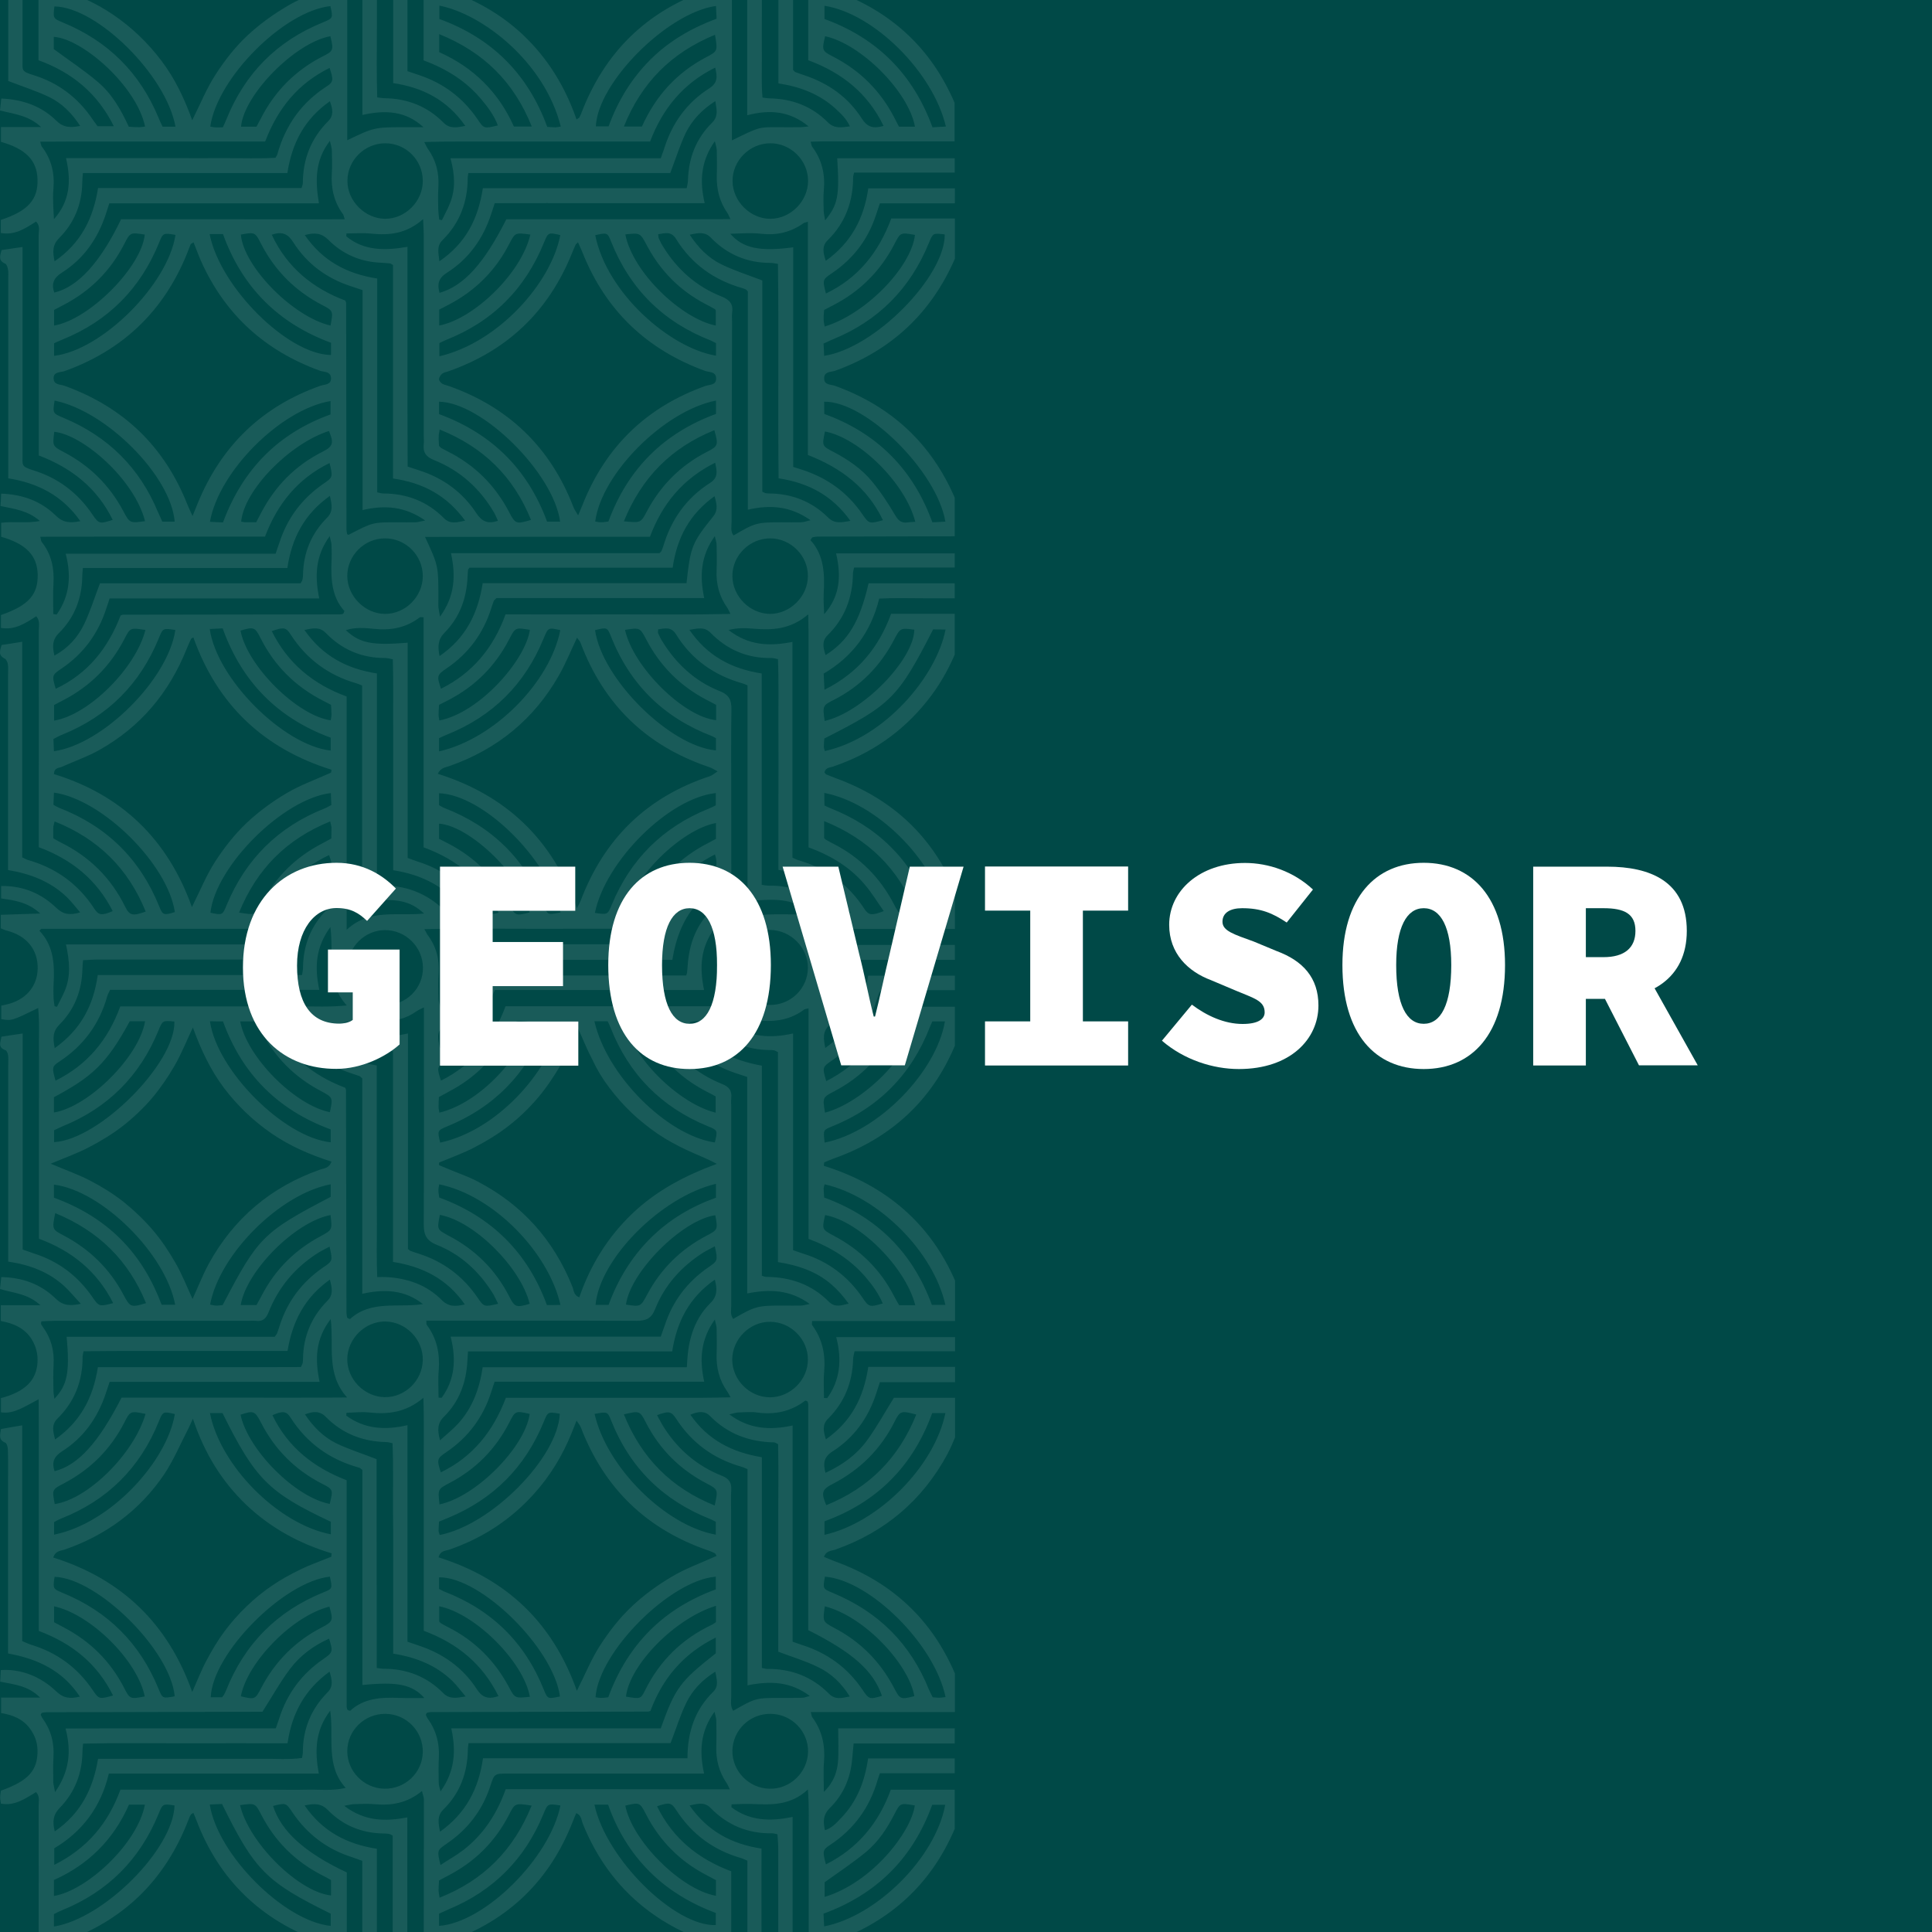 <?xml version="1.0" encoding="utf-8"?>
<!-- Generator: Adobe Illustrator 25.4.1, SVG Export Plug-In . SVG Version: 6.00 Build 0)  -->
<svg version="1.1" id="Capa_1" xmlns="http://www.w3.org/2000/svg" xmlns:xlink="http://www.w3.org/1999/xlink" x="0px" y="0px"
	 viewBox="0 0 120 120" style="enable-background:new 0 0 120 120;" xml:space="preserve">
<style type="text/css">
	.st0{fill:#004947;}
	.st1{opacity:0.1;}
	.st2{fill:#FFFFFF;}
	.st3{fill:#004D43;}
</style>
<rect x="-0.98" y="-0.91" class="st0" width="121.83" height="121.83"/>
<g class="st1">
	<path class="st2" d="M0.51,5.03c0.88,0.34,1.73,0.61,2.53,0.99c0.79,0.38,1.41,0.99,1.94,1.8c-0.62,0.13-1.06,0.1-1.5-0.34
		C2.58,6.6,1.44,6.18,0.08,6.12C0.05,6.37,0.03,6.6,0,6.86c0.87,0.23,1.76,0.29,2.55,1.03c-0.91,0-1.67,0-2.49,0
		c0,0.36,0,0.64,0,0.92c1.54,0.44,2.24,1.15,2.27,2.33c0.04,1.26-0.6,1.97-2.28,2.52c0,0.25,0,0.51,0,0.81
		c0.87,0.16,1.52-0.28,2.19-0.71c0.27,0.27,0.16,0.58,0.16,0.86c0.01,3.86,0.01,7.73,0.01,11.59c0,0.68,0,1.35,0,2.08
		c2.03,0.77,3.62,2.02,4.59,4c-0.81,0.26-0.86,0.26-1.27-0.35c-0.91-1.34-2.13-2.26-3.67-2.73C1.3,28.97,1.4,28.89,1.4,28.27
		c0-3.99,0-7.98,0-11.97c0-0.3,0-0.6,0-0.96c-0.48,0.07-0.89,0.13-1.3,0.19C0,15.89-0.12,16.19,0.33,16.38
		c0.09,0.04,0.15,0.24,0.17,0.38c0.03,0.2,0.01,0.4,0.01,0.6c0,3.81,0,7.63,0,11.44c0,0.27,0,0.55,0,0.91
		c1.82,0.29,3.35,1.05,4.48,2.66c-0.66,0.14-1.1,0.08-1.53-0.35c-0.91-0.89-2.04-1.31-3.39-1.36c-0.01,0.28-0.02,0.52-0.04,0.77
		c0.86,0.18,1.69,0.27,2.45,0.93c-0.85,0.16-1.61,0.01-2.41,0.11c0,0.31,0,0.59,0,0.87c1.55,0.44,2.24,1.16,2.27,2.34
		c0.03,1.25-0.57,1.93-2.28,2.52c0,0.25,0,0.51,0,0.8c0.88,0.15,1.53-0.3,2.19-0.72c0.25,0.28,0.16,0.59,0.16,0.87
		c0.01,4.17,0,8.33,0,12.5c0,0.32,0,0.64,0,0.97c2.07,0.77,3.61,2.04,4.59,3.97c-0.65,0.28-0.87,0.27-1.13-0.13
		c-1-1.55-2.39-2.55-4.15-3.05c-0.09-0.03-0.18-0.08-0.34-0.16c0-4.44,0-8.9,0-13.39c-0.47,0.08-0.87,0.14-1.28,0.2
		C0,40.41-0.13,40.7,0.3,40.91c0.1,0.05,0.17,0.23,0.19,0.36c0.03,0.2,0.01,0.4,0.01,0.6c0,3.74,0,7.48,0,11.22c0,0.3,0,0.6,0,0.95
		c1.39,0.23,2.64,0.71,3.65,1.68c0.28,0.27,0.51,0.58,0.83,0.95c-0.64,0.19-1.05,0.13-1.47-0.27c-0.93-0.9-2.06-1.39-3.44-1.37
		c0,0.28,0,0.51,0,0.77c0.83,0.13,1.65,0.22,2.43,0.94c-0.91,0.03-1.67,0.05-2.45,0.08c0,0.31,0,0.55,0,0.84
		c0.13,0.05,0.26,0.12,0.4,0.15c1.22,0.32,1.92,1.19,1.89,2.37c-0.03,1.12-0.77,1.96-1.98,2.22c-0.07,0.02-0.15,0.03-0.28,0.06
		c0,0.27,0,0.56,0,0.84c0.65,0.11,0.65,0.11,2.29-0.69c0.1,0.97,0.03,1.91,0.05,2.85c0.01,0.95,0,1.91,0,2.86s0,1.91,0,2.86
		s0,1.91,0,2.86c0,0.95,0,1.9,0,2.9c2.05,0.76,3.62,2.03,4.61,4c-0.87,0.22-0.88,0.22-1.3-0.39c-0.9-1.3-2.1-2.21-3.61-2.69
		c-0.21-0.07-0.42-0.15-0.71-0.25c0-4.45,0-8.91,0-13.42c-0.49,0.07-0.88,0.13-1.32,0.2c-0.04,0.32-0.26,0.66,0.25,0.84
		c0.08,0.03,0.14,0.19,0.16,0.3c0.03,0.2,0.01,0.4,0.01,0.6c0,3.79,0,7.58,0,11.37c0,0.27,0,0.54,0,0.86
		c1.34,0.2,2.52,0.64,3.49,1.53c0.34,0.31,0.63,0.68,1.02,1.09c-0.68,0.15-1.12,0.11-1.56-0.32c-0.91-0.89-2.04-1.31-3.38-1.34
		C0.05,79.59,0.03,79.8,0,80.06c0.82,0.26,1.71,0.27,2.51,1.01c-0.91,0-1.66,0-2.46,0c0,0.38,0,0.64,0,0.98
		c0.77,0.14,1.48,0.43,1.92,1.14c0.27,0.44,0.39,0.92,0.36,1.43c-0.07,1.12-0.77,1.82-2.27,2.22c0,0.27,0,0.55,0,0.88
		c0.43,0.07,0.81-0.04,1.17-0.2c0.36-0.16,0.7-0.36,1.17-0.61c0.02,1.66,0.01,3.23,0.01,4.8c0,1.61,0,3.21,0,4.82
		c0,1.58,0,3.16,0,4.77c2.06,0.77,3.63,2.03,4.61,4.01c-0.84,0.24-0.88,0.23-1.25-0.32c-0.95-1.41-2.23-2.35-3.86-2.84
		c-0.16-0.05-0.32-0.13-0.53-0.22c0-4.44,0-8.88,0-13.4c-0.48,0.08-0.89,0.15-1.32,0.23c-0.05,0.36-0.17,0.67,0.27,0.85
		c0.1,0.04,0.16,0.29,0.16,0.45c0.02,0.6,0.01,1.2,0.01,1.81c0,3.31,0,6.63,0,9.94c0,0.27,0,0.55,0,0.89
		c1.81,0.33,3.38,1.04,4.46,2.68c-0.62,0.15-1.03,0.09-1.45-0.31c-1.01-0.97-2.24-1.42-3.46-1.34c-0.01,0.23-0.02,0.46-0.04,0.72
		c0.86,0.18,1.72,0.23,2.48,0.99c-0.89,0-1.63,0-2.42,0c0,0.36,0,0.64,0,0.96c0.72,0.12,1.36,0.37,1.8,0.98
		c0.29,0.4,0.45,0.83,0.46,1.33c0.02,1.25-0.56,1.9-2.27,2.51c-0.02,0.13-0.05,0.28-0.05,0.42c0,0.12,0.03,0.24,0.05,0.39
		c0.87,0.15,1.51-0.32,2.18-0.72c0.25,0.27,0.16,0.58,0.16,0.87c0.01,2.83,0,5.66,0,8.48h1.38c0.01,0,0.02-0.01,0.03-0.01
		c3.85-1.31,6.48-3.89,7.92-7.68c0.03-0.09,0.08-0.18,0.13-0.27c0.01-0.02,0.04-0.03,0.15-0.1c0.08,0.19,0.15,0.34,0.21,0.51
		c1.4,3.66,3.98,6.13,7.65,7.47c0.1,0.03,0.21,0.06,0.32,0.08h1.35c0-1.45,0-2.91,0-4.36c-2.62-1.23-4.08-2.56-4.58-4.13
		c0.8-0.2,0.8-0.2,1.21,0.41c0.92,1.36,2.16,2.29,3.72,2.78c0.19,0.06,0.37,0.14,0.61,0.22c0,1.69,0,3.38,0,5.07h0.91
		c0-1.94,0-3.87,0-5.82c-1.88-0.29-3.38-1.08-4.49-2.69c0.61-0.13,1.03-0.14,1.45,0.29c0.93,0.95,2.1,1.43,3.44,1.45
		c0.12,0,0.25,0.01,0.37,0.03c0.05,0.01,0.09,0.04,0.21,0.1c0,2.21,0,4.42,0,6.65h0.91c0-2.59,0-5.18,0-7.78
		c-1.39,0.27-2.67,0.24-3.92-0.72c0.28-0.05,0.43-0.09,0.59-0.1c0.43-0.01,0.85-0.04,1.28,0c1.06,0.1,2.05-0.06,2.96-0.82
		c0.05,0.23,0.12,0.38,0.12,0.53c0,2.96-0.01,5.92-0.01,8.88h1.37c0.06-0.01,0.11-0.03,0.16-0.05c3.72-1.31,6.3-3.79,7.73-7.47
		c0.06-0.16,0.13-0.32,0.21-0.51c0.33,0.12,0.32,0.44,0.41,0.66c1.35,3.33,3.68,5.68,7,7.05c0.28,0.12,0.58,0.2,0.85,0.31h1.37
		c0-1.14,0-2.28,0-3.42c0-0.32,0-0.64,0-0.99c-2.08-0.78-3.64-2.06-4.61-4.04c0.75-0.25,0.88-0.24,1.18,0.22
		c0.98,1.52,2.34,2.52,4.08,3.01c0.1,0.03,0.18,0.08,0.35,0.15c0,1.68,0,3.37,0,5.07h0.88c-0.01-1.92,0-3.85,0-5.82
		c-1.84-0.28-3.35-1.07-4.47-2.68c0.52-0.11,0.93-0.23,1.3,0.15c1.05,1.08,2.34,1.61,3.85,1.58c0.07,0,0.15,0.03,0.31,0.06
		c0.02,0.3,0.05,0.61,0.05,0.93c0,1.93,0,3.85,0,5.78h0.89c0-2.59,0-5.18,0-7.79c-1.41,0.3-2.69,0.24-3.8-0.6
		c0-0.06,0.01-0.12,0.01-0.18c0.43-0.01,0.87-0.04,1.3-0.02c1.18,0.05,2.36,0.1,3.44-0.9c0.09,1.15,0.04,2.11,0.05,3.07
		c0.01,0.95,0,1.91,0,2.86c0,0.98,0,1.96,0,2.93c0,0.21,0,0.42,0,0.63h1.4c0.07-0.02,0.14-0.04,0.2-0.06
		c3.54-1.28,6.03-3.61,7.47-6.99v-2.43c-1.31,0-2.63,0-3.97,0c-0.75,2.06-2.04,3.64-4.03,4.64c-0.22-0.83-0.21-0.9,0.26-1.21
		c1.49-0.98,2.46-2.33,2.95-4.03c0.03-0.09,0.06-0.19,0.14-0.42c1.55,0,3.1,0,4.65,0v-0.92c-1.79,0-3.58,0-5.38,0
		c-0.21,1.43-0.69,2.67-1.66,3.68c-0.29,0.3-0.56,0.63-1.02,0.78c-0.13-0.56-0.11-0.98,0.32-1.4c0.83-0.82,1.27-1.85,1.37-3.02
		c0.03-0.3,0.05-0.59,0.09-0.97c2.1,0,4.19,0,6.28,0v-0.94c-2.12,0-4.25,0-6.37,0c-0.3,0-0.59,0-0.87,0c0,0.74,0.04,1.41-0.01,2.07
		c-0.06,0.64-0.25,1.26-0.88,1.88c0-0.74-0.04-1.31,0.01-1.87c0.08-1.01-0.11-1.94-0.73-2.77c-0.04-0.05-0.04-0.13-0.09-0.32
		c2.49-0.01,4.93,0,7.37,0c0.52,0,1.05,0,1.58,0v-2.4c-1.43-3.34-3.89-5.66-7.39-6.94c-0.25-0.09-0.49-0.2-0.74-0.3
		c0.14-0.4,0.47-0.37,0.7-0.45c3.09-1.09,5.43-3.07,6.98-5.96c0.17-0.33,0.32-0.67,0.46-1.01v-2.46c-1.27,0-2.54,0-3.8,0
		c-0.58,0.93-1.08,1.85-1.7,2.69c-0.63,0.85-1.49,1.48-2.55,1.97c-0.16-0.61-0.09-0.99,0.44-1.33c1.33-0.85,2.22-2.08,2.71-3.59
		c0.07-0.21,0.14-0.43,0.23-0.71c1.55,0,3.11,0,4.67,0V84.9c-1.79,0-3.58,0-5.39,0c-0.29,1.93-1.07,3.4-2.63,4.5
		c-0.16-0.5-0.24-0.91,0.13-1.28c1.03-1.02,1.52-2.27,1.56-3.71c0-0.14,0.05-0.29,0.09-0.48c2.08,0,4.16,0,6.24,0v-0.88
		c-2.45,0-4.91,0-7.38,0c0.36,1.4,0.25,2.66-0.56,3.79c-0.07,0-0.13-0.01-0.2-0.01c0-0.54-0.04-1.08,0.01-1.62
		c0.09-1.07-0.1-2.04-0.75-2.91c-0.02-0.03,0-0.09,0-0.25c0.28,0,0.57,0,0.86,0c2.67,0,5.35,0,8.02,0v-2.51
		c-1.53-3.51-4.25-5.91-8.15-7.13c0.01-0.07,0.01-0.14,0.02-0.21c0.2-0.08,0.39-0.17,0.59-0.24c3.58-1.27,6.09-3.61,7.53-7.01v-2.42
		c-0.62,0-1.23,0-1.85,0c-0.7,0-1.4,0-2.13,0c-0.76,2.08-2.05,3.63-4.01,4.62c-0.25-0.85-0.25-0.87,0.37-1.29
		c1.36-0.92,2.28-2.16,2.76-3.73c0.05-0.17,0.11-0.33,0.17-0.49c0.01-0.02,0.03-0.04,0.13-0.14c1.5,0,3.03,0,4.56,0V60.6
		c-0.29,0-0.57,0-0.86,0c-0.75,0-1.51,0-2.26,0c-0.75,0-1.49,0-2.27,0c-0.28,1.87-1.06,3.37-2.66,4.49
		c-0.11-0.57-0.18-0.99,0.23-1.39c0.94-0.92,1.4-2.06,1.48-3.36c0.01-0.22,0.04-0.44,0.07-0.72c2.1,0,4.18,0,6.27,0v-0.93
		c-2.46,0-4.91,0-7.39,0c0.37,1.4,0.27,2.68-0.66,3.97c-0.04-0.35-0.09-0.54-0.09-0.72c0-0.58,0.02-1.15,0.02-1.73
		c0.01-0.88-0.31-1.66-0.83-2.32c0.03-0.08,0.04-0.1,0.05-0.12c0.01-0.02,0.04-0.03,0.06-0.04c0.05-0.01,0.1-0.03,0.15-0.03
		c2.89,0,5.79,0,8.69,0v-2.43c-1.43-3.33-3.87-5.64-7.36-6.92c-0.21-0.08-0.42-0.16-0.63-0.25c-0.04-0.02-0.07-0.07-0.11-0.12
		c0.06-0.32,0.36-0.3,0.57-0.38c2.31-0.79,4.25-2.12,5.78-4.03c0.72-0.89,1.29-1.87,1.74-2.91v-2.54c-1.32,0-2.63,0-3.95,0
		c-0.76,2.08-2.05,3.68-4.14,4.72c-0.02-0.38-0.03-0.66-0.05-1c1.77-1.04,2.93-2.56,3.45-4.66c0.9-0.05,1.82-0.02,2.74-0.02
		c0.65,0,1.3,0,1.95,0v-0.93c-1.78,0-3.56,0-5.35,0c-0.56,2.4-1.26,3.56-2.67,4.46c-0.15-0.44-0.25-0.87,0.12-1.23
		c1.08-1.06,1.56-2.36,1.58-3.86c0-0.1,0.04-0.19,0.07-0.35c2.08,0,4.17,0,6.25,0v-0.88c-2.13,0-4.26,0-6.39,0c-0.3,0-0.59,0-0.98,0
		c0.34,1.45,0.23,2.68-0.74,3.78c-0.01-0.42-0.05-0.83-0.03-1.25c0.07-1.22,0.04-2.41-0.82-3.35c0.06-0.09,0.07-0.12,0.08-0.14
		c0.02-0.02,0.04-0.04,0.06-0.04c0.1-0.02,0.2-0.04,0.3-0.04c2.84-0.01,5.68-0.01,8.52-0.02v-2.4c-1.45-3.35-3.92-5.68-7.45-6.95
		c-0.25-0.09-0.67-0.03-0.66-0.47c0.01-0.43,0.42-0.37,0.68-0.46c3.52-1.27,5.98-3.61,7.44-6.96v-2.5c-1.32,0-2.62,0-3.95,0
		c-0.8,2.13-2.06,3.7-4.06,4.66c-0.22-0.86-0.22-0.86,0.4-1.28c1.31-0.89,2.22-2.09,2.71-3.6c0.07-0.21,0.14-0.42,0.24-0.72
		c1.55,0,3.1,0,4.66,0V11.7c-0.88,0-1.76,0-2.65,0c-0.9,0-1.79,0-2.73,0c-0.27,1.88-1.07,3.38-2.64,4.5
		c-0.16-0.49-0.26-0.91,0.12-1.28c1.1-1.08,1.58-2.41,1.58-3.93c0-0.07,0.03-0.14,0.06-0.27c2.08,0,4.16,0,6.25,0V9.83
		c-2.16,0-4.33,0-6.49,0c-0.27,0-0.54,0-0.81,0c0.15,2.33,0.05,2.87-0.75,3.86c-0.04-0.25-0.08-0.42-0.09-0.6
		c-0.01-0.43-0.03-0.86,0.01-1.28c0.09-0.99-0.12-1.89-0.72-2.69c-0.04-0.05-0.05-0.13-0.1-0.32c1.01-0.04,1.97-0.01,2.93-0.02
		c0.98,0,1.96,0,2.93,0s1.96,0,2.93,0c0.05,0,0.1,0,0.15,0V6.38c-1.43-3.33-3.88-5.65-7.38-6.92c-0.09-0.03-0.19-0.07-0.29-0.11
		h-1.42c0,1.47,0,2.92,0,4.39c2.11,0.78,3.7,2.06,4.68,4.08c-0.62,0.18-1,0.09-1.34-0.44c-0.85-1.34-2.09-2.21-3.59-2.71
		c-0.19-0.06-0.38-0.13-0.57-0.2c-0.02-0.01-0.03-0.04-0.12-0.13c0-1.65,0-3.32,0-4.99h-0.91c0,1.94,0,3.88,0,5.83
		c1.38,0.21,2.58,0.68,3.57,1.59c0.32,0.3,0.65,0.6,0.87,1.08C52.24,7.92,51.82,8,51.41,7.59c-0.98-0.99-2.2-1.45-3.59-1.48
		c-0.12,0-0.25-0.02-0.46-0.05c-0.08-0.87-0.03-1.74-0.04-2.61c-0.01-0.88,0-1.76,0-2.63c0-0.49,0-0.99,0-1.48h-0.91
		c0,2.57,0,5.17,0,7.82c1.46-0.39,2.7-0.23,3.81,0.69c-0.16,0.02-0.32,0.04-0.47,0.05c-0.53,0.01-1.05,0-1.58,0
		c-1.04,0-1.04,0-2.71,0.82c0-3.14,0-6.26,0-9.38h-1.38c-3.9,1.31-6.55,3.91-8,7.76c-0.03,0.07-0.06,0.13-0.1,0.2
		c-0.01,0.02-0.04,0.03-0.17,0.12c-0.71-2.05-1.79-3.8-3.33-5.26c-1.39-1.31-3.02-2.21-4.83-2.82h-1.34c0,1.47,0,2.93,0,4.41
		c1.46,0.54,2.67,1.31,3.62,2.46c0.4,0.48,0.77,0.98,0.99,1.58c-0.86,0.21-0.86,0.21-1.27-0.4c-0.91-1.33-2.13-2.24-3.66-2.74
		c-0.21-0.07-0.42-0.14-0.68-0.23c0-1.69,0-3.39,0-5.08h-0.89c0,1.94,0,3.87,0,5.82c1.85,0.28,3.36,1.05,4.48,2.66
		c-0.54,0.1-0.96,0.2-1.36-0.21c-1-1.01-2.24-1.49-3.65-1.51c-0.12,0-0.24-0.03-0.46-0.05c-0.05-1.45-0.02-2.9-0.02-4.34
		c0-0.79,0-1.58,0-2.37h-0.9c0,2.58,0,5.17,0,7.8c1.42-0.32,2.69-0.26,3.79,0.76c-0.34,0-0.68,0-1.01,0c-2.04,0-2.04,0-3.72,0.81
		c0-3.13,0-6.25,0-9.37h-1.52c-0.8,0.34-1.54,0.64-2.21,1.04c-0.9,0.53-1.77,1.16-2.52,1.87c-0.74,0.7-1.38,1.53-1.93,2.38
		c-0.55,0.85-0.94,1.81-1.45,2.84c-0.48-1.34-1.07-2.58-1.9-3.68c-0.85-1.13-1.86-2.1-3.03-2.89c-1-0.68-2.09-1.17-3.24-1.56H2.39
		c0,1.47,0,2.94,0,4.4c2.1,0.77,3.66,2.05,4.68,4.1c-0.4,0-0.69,0-1.01,0c-0.09-0.12-0.19-0.26-0.29-0.4
		C4.86,6.08,3.63,5.14,2.06,4.66C1.31,4.43,1.4,4.36,1.4,3.72c0-1.46,0-2.91,0-4.37H0.51c0,1.61,0,3.22,0,4.83
		C0.51,4.48,0.51,4.78,0.51,5.03z M51.22,116.91c0.89-0.64,1.77-1.22,2.57-1.88c0.76-0.63,1.3-1.45,1.75-2.32
		c0.37-0.73,0.37-0.73,1.28-0.57c-0.23,1.67-2.67,4.8-5.6,5.68C51.22,117.46,51.22,117.13,51.22,116.91z M57.9,112.1
		c0.28,0,0.54,0,0.81,0c-0.62,3.33-4.3,6.93-7.52,7.55c-0.01-0.25-0.03-0.49-0.04-0.79C54.44,117.66,56.7,115.42,57.9,112.1z
		 M58.72,87.77c-0.69,3.34-4.18,6.82-7.51,7.56c0-0.27,0-0.53,0-0.84c3.26-1.18,5.5-3.43,6.69-6.72
		C58.19,87.77,58.45,87.77,58.72,87.77z M51.72,92.17c1.7-0.88,2.99-2.16,3.85-3.88c0.33-0.66,0.41-0.68,1.34-0.43
		c-1.08,2.69-2.92,4.55-5.59,5.63C50.99,92.71,51.05,92.51,51.72,92.17z M57.77,63.76c0.04-0.09,0.08-0.18,0.14-0.32
		c0.25,0,0.52,0,0.78,0c-0.51,3.08-4.07,6.84-7.47,7.53c-0.09-0.77-0.09-0.78,0.4-0.98C54.58,68.81,56.62,66.73,57.77,63.76z
		 M51.82,67.78c1.63-0.85,2.86-2.1,3.71-3.72c0.38-0.72,0.37-0.72,1.27-0.6c-0.16,1.96-3.13,5-5.56,5.65
		C51.09,68.17,51.09,68.16,51.82,67.78z M51.21,0.36c3.07,0.47,6.75,4.13,7.54,7.5c-0.27,0.01-0.52,0.03-0.83,0.05
		c-1.2-3.29-3.43-5.54-6.71-6.73C51.21,0.88,51.21,0.63,51.21,0.36z M51.77,3.53c-0.72-0.37-0.73-0.4-0.52-1.28
		c2.23,0.48,5.19,3.45,5.58,5.62c-0.32,0-0.64,0-0.99,0c-0.09-0.17-0.19-0.35-0.27-0.52C54.71,5.67,53.45,4.4,51.77,3.53z
		 M3.98,28.09c-0.72-0.38-0.72-0.38-0.61-1.27c1.74,0.17,4.95,2.9,5.64,5.55c-0.95,0.13-0.95,0.13-1.36-0.64
		C6.8,30.14,5.58,28.93,3.98,28.09z M3.88,21.09c2.84-1.15,4.83-3.15,5.99-5.99c0.26-0.64,0.26-0.64,1.03-0.51
		c-0.48,3.1-4.58,7.17-7.54,7.51c0-0.25,0-0.49,0-0.78C3.52,21.25,3.7,21.16,3.88,21.09z M3.36,20.22c0-0.32,0-0.63,0-0.97
		c0.19-0.1,0.39-0.2,0.59-0.31c1.65-0.86,2.91-2.11,3.76-3.77c0.38-0.74,0.38-0.74,1.28-0.6C8.8,16.57,5.56,19.85,3.36,20.22z
		 M4.01,23.05c3.63-1.3,6.17-3.74,7.61-7.31c0.07-0.19,0.14-0.37,0.22-0.56c0.02-0.04,0.08-0.06,0.18-0.13
		c0.17,0.42,0.3,0.79,0.46,1.15c1.49,3.34,3.98,5.59,7.4,6.83c0.26,0.09,0.66,0.03,0.68,0.45c0.02,0.44-0.41,0.39-0.66,0.48
		c-3.64,1.29-6.16,3.74-7.62,7.3c-0.09,0.22-0.18,0.44-0.32,0.79c-0.14-0.31-0.24-0.51-0.32-0.71c-1.43-3.62-3.98-6.06-7.64-7.38
		c-0.25-0.09-0.67-0.04-0.67-0.47C3.33,23.08,3.75,23.14,4.01,23.05z M28.89,32.34c-0.53,0.11-0.93,0.23-1.31-0.15
		c-1.04-1.05-2.32-1.54-3.79-1.54c-0.1,0-0.19-0.04-0.36-0.07c0-4.41,0-8.81,0-13.28c-1.87-0.29-3.38-1.08-4.5-2.7
		c0.63-0.17,1.04-0.12,1.46,0.29c0.9,0.91,2.01,1.38,3.3,1.43c0.17,0.01,0.35,0.02,0.52,0.04c0.05,0,0.09,0.04,0.2,0.1
		c0,4.36,0,8.76,0,13.26C26.28,29.99,27.75,30.77,28.89,32.34z M27.28,20.22c0-0.32,0-0.63,0-0.99c0.19-0.1,0.38-0.2,0.58-0.3
		c1.65-0.86,2.91-2.11,3.76-3.76c0.38-0.73,0.38-0.73,1.32-0.6C32.38,16.99,29.42,19.81,27.28,20.22z M33.79,15.06
		c0.26-0.63,0.27-0.63,1.01-0.46c-0.56,2.98-3.86,6.68-7.51,7.53c0-0.27,0-0.53,0-0.82c0.13-0.06,0.26-0.13,0.4-0.19
		C30.59,19.98,32.62,17.95,33.79,15.06z M27.48,23.2c0.09-0.07,0.23-0.09,0.35-0.13c3.7-1.29,6.27-3.76,7.72-7.4
		c0.06-0.16,0.14-0.32,0.21-0.48c0.01-0.02,0.03-0.03,0.14-0.14c0.12,0.26,0.21,0.46,0.29,0.66c1.44,3.59,3.99,6.01,7.61,7.33
		c0.26,0.09,0.67,0.03,0.68,0.46c0.01,0.44-0.41,0.38-0.66,0.47c-3.67,1.31-6.21,3.78-7.64,7.39c-0.07,0.18-0.15,0.36-0.27,0.65
		c-0.13-0.22-0.22-0.34-0.28-0.48c-1.43-3.74-4.05-6.27-7.83-7.58c-0.12-0.04-0.25-0.06-0.35-0.13c-0.09-0.07-0.2-0.2-0.18-0.28
		C27.28,23.41,27.38,23.28,27.48,23.2z M44.15,21.15c0.09,0.04,0.18,0.09,0.32,0.16c0,0.28,0,0.53,0,0.78
		c-2.82-0.46-6.76-3.84-7.5-7.48c0.73-0.17,0.76-0.17,0.98,0.38C39.12,17.94,41.19,20,44.15,21.15z M38.84,14.56
		c0.92-0.1,0.92-0.1,1.32,0.65c0.84,1.6,2.05,2.83,3.65,3.67c0.2,0.1,0.4,0.21,0.59,0.32c0.02,0.01,0.03,0.04,0.06,0.08
		c0,0.3,0,0.61,0,0.94C42.36,19.81,39.31,16.95,38.84,14.56z M50.24,56.71c-0.21,0.03-0.37,0.07-0.53,0.08c-0.35,0.01-0.7,0-1.05,0
		c-1.69,0-1.69,0-3.1,0.79c-0.21-0.25-0.13-0.56-0.13-0.84c-0.01-2.33-0.01-4.67-0.01-7c0-1.88-0.02-3.76,0.01-5.65
		c0.01-0.59-0.12-0.93-0.74-1.17c-1.51-0.6-2.67-1.67-3.53-3.05c-0.11-0.17-0.2-0.35-0.28-0.53c-0.03-0.06,0-0.14,0-0.25
		c0.42-0.06,0.81-0.18,1.11,0.31c0.97,1.57,2.37,2.55,4.14,3.05c0.07,0.02,0.14,0.05,0.3,0.12c0,4.45,0,8.92,0,13.41
		C48.57,55.76,49.38,55.91,50.24,56.71z M50.18,60.12c-0.01,1.28-1.07,2.31-2.36,2.3c-1.29-0.01-2.34-1.05-2.33-2.34
		c0.01-1.27,1.09-2.33,2.36-2.32C49.12,57.78,50.19,58.86,50.18,60.12z M50.29,80.99c-0.25,0.05-0.39,0.1-0.55,0.1
		c-0.35,0.01-0.7,0-1.05,0c-1.65,0-1.77,0.03-3.15,0.83c-0.2-0.26-0.12-0.57-0.12-0.85c-0.01-4.09,0-8.18,0-12.26
		c0-0.2-0.02-0.4,0-0.6c0.05-0.47-0.13-0.71-0.59-0.89c-1.56-0.63-2.78-1.68-3.66-3.11c-0.14-0.22-0.24-0.47-0.37-0.72
		c0.63-0.2,0.99-0.08,1.33,0.45c0.85,1.34,2.08,2.22,3.58,2.72c0.21,0.07,0.42,0.14,0.7,0.23c0,4.46,0,8.91,0,13.45
		C47.8,80.06,49.07,80.1,50.29,80.99z M50.18,84.45c0,1.26-1.09,2.34-2.36,2.34c-1.27-0.01-2.34-1.08-2.34-2.35
		c0.01-1.27,1.09-2.35,2.35-2.34C49.11,82.1,50.19,83.18,50.18,84.45z M24.42,98.33c0,1.45,0,2.9,0,4.38
		c1.43,0.23,2.67,0.72,3.68,1.7c0.27,0.27,0.5,0.58,0.82,0.96c-0.6,0.1-1,0.18-1.39-0.21c-1.02-1.03-2.28-1.52-3.73-1.51
		c-0.1,0-0.2-0.03-0.4-0.05c-0.01-4.35,0-8.7-0.01-12.97c-0.89-0.35-1.73-0.61-2.5-0.98c-0.79-0.39-1.42-1.01-1.95-1.8
		c0.5-0.19,0.91-0.23,1.28,0.14c1.04,1.06,2.31,1.55,3.78,1.58c0.1,0,0.19,0.03,0.38,0.07c0.06,1.44,0.02,2.89,0.03,4.33
		C24.43,95.42,24.42,96.88,24.42,98.33z M26.01,102.21c-0.21-0.07-0.42-0.14-0.7-0.24c0-4.46,0-8.91,0-13.45
		c-1.42,0.33-2.68,0.23-3.8-0.59c0-0.06,0.01-0.12,0.01-0.18c0.46-0.01,0.93-0.07,1.39-0.02c1.19,0.13,2.3,0.01,3.39-0.91
		c0.04,1.36,0.02,2.55,0.02,3.74c0,1.18,0,2.36,0,3.54c0,1.2,0,2.41,0,3.61c0,1.18,0,2.35,0,3.58c2.07,0.77,3.65,2.05,4.64,4.06
		c-0.65,0.22-1.01,0.08-1.35-0.44C28.75,103.58,27.52,102.71,26.01,102.21z M3.36,70.2c0.18-0.08,0.36-0.17,0.54-0.25
		c2.81-1.14,4.79-3.13,5.94-5.94c0.26-0.63,0.26-0.63,0.99-0.56c0.09,2.56-4.65,7.33-7.47,7.49C3.36,70.71,3.36,70.47,3.36,70.2z
		 M3.35,69.1c0-0.32,0-0.64,0-0.95c2.31-1.24,3.26-2.03,4.71-4.72c0.31,0,0.62,0,0.95,0C8.66,65.6,5.54,68.73,3.35,69.1z
		 M10.27,62.51c-0.92,0-1.85,0-2.8,0c-0.76,2.08-2.04,3.63-4.02,4.61c-0.23-0.82-0.23-0.88,0.26-1.2c1.48-0.98,2.47-2.32,2.95-4.04
		c0.03-0.12,0.1-0.23,0.18-0.4c4.29,0,8.6,0,12.99,0c-0.29-1.38-0.24-2.63,0.69-3.9c0.23,1.72-0.31,3.42,1.02,4.87
		c-1.09,0.11-2.01,0.05-2.92,0.06c-0.93,0.01-1.86,0-2.78,0s-1.86,0-2.78,0S11.2,62.51,10.27,62.51z M20.17,50.21
		c-2.88,1.14-4.9,3.14-6.09,6c-0.26,0.64-0.27,0.64-1.01,0.48c0.32-2.89,4.52-7.09,7.48-7.43c0.01,0.24,0.02,0.48,0.03,0.74
		C20.43,50.07,20.31,50.16,20.17,50.21z M20.58,52.08c-0.22,0.12-0.42,0.23-0.61,0.33c-1.62,0.84-2.86,2.08-3.71,3.69
		c-0.4,0.75-0.4,0.75-1.41,0.58c1.11-2.72,2.95-4.56,5.66-5.66c0.04,0.19,0.07,0.28,0.08,0.37C20.59,51.62,20.58,51.85,20.58,52.08z
		 M20.56,47.99c-0.92,0.42-1.89,0.76-2.75,1.27c-0.9,0.53-1.76,1.16-2.52,1.88c-0.73,0.7-1.38,1.53-1.93,2.38
		c-0.55,0.85-0.93,1.81-1.44,2.82c-1.5-4.21-4.37-6.97-8.57-8.26c0.01-0.41,0.31-0.37,0.49-0.45c0.77-0.35,1.59-0.63,2.32-1.04
		c2.57-1.44,4.35-3.57,5.44-6.3c0.08-0.21,0.18-0.41,0.27-0.61c0.01-0.02,0.04-0.03,0.14-0.09c1.48,4.16,4.35,6.9,8.58,8.22
		C20.58,47.88,20.57,47.93,20.56,47.99z M3.87,45.63c2.84-1.15,4.83-3.15,5.99-5.98c0.26-0.64,0.26-0.64,1.03-0.52
		c-0.44,3.05-4.49,7.1-7.54,7.53c-0.01-0.25-0.02-0.49-0.03-0.76C3.51,45.8,3.69,45.7,3.87,45.63z M3.36,44.76c0-0.32,0-0.63,0-0.97
		c0.2-0.1,0.39-0.21,0.59-0.31c1.65-0.86,2.9-2.11,3.76-3.76c0.38-0.74,0.38-0.74,1.32-0.59C8.43,41.5,5.52,44.4,3.36,44.76z
		 M20.54,45.82c0,0.28,0,0.54,0,0.8c-2.95-0.33-7.09-4.48-7.51-7.55c0.24-0.01,0.48-0.03,0.8-0.04
		C15.03,42.37,17.26,44.61,20.54,45.82z M14.94,39.17c0.81-0.25,0.9-0.22,1.23,0.44c0.87,1.74,2.18,3.04,3.91,3.92
		c0.15,0.08,0.31,0.16,0.48,0.25c0.01,0.21,0.03,0.4,0.03,0.6c0,0.12-0.03,0.24-0.05,0.36C18.44,44.44,15.34,41.34,14.94,39.17z
		 M16.88,39.2c0.74-0.26,0.89-0.24,1.18,0.22c0.98,1.52,2.34,2.52,4.07,3.02c0.1,0.03,0.19,0.07,0.36,0.14c0,4.45,0,8.93,0,13.41
		c2.14-0.22,2.95-0.07,3.85,0.75c-1.68,0.18-3.36-0.33-4.81,1.01c0-4.94,0-9.69,0-14.49C19.45,42.5,17.87,41.2,16.88,39.2z
		 M23.24,39.06c1.05,0.11,1.99-0.07,2.84-0.72c0.03-0.02,0.09,0,0.23,0c0,4.75,0,9.5,0,14.29c2.08,0.76,3.64,2.04,4.66,4.06
		c-0.64,0.19-1,0.09-1.32-0.41c-0.89-1.37-2.15-2.28-3.72-2.77c-0.19-0.06-0.37-0.14-0.61-0.22c0-4.46,0-8.91,0-13.37
		c-2.21,0.18-2.98,0.03-3.84-0.78C22.07,38.95,22.67,39,23.24,39.06z M21.57,35.77c0-1.27,1.07-2.34,2.35-2.33
		c1.29,0,2.34,1.06,2.34,2.34c0,1.27-1.07,2.35-2.34,2.35C22.67,38.13,21.57,37.03,21.57,35.77z M27.29,44.75
		c-0.02-0.12-0.05-0.24-0.05-0.36c0-0.2,0.02-0.39,0.03-0.61c0.21-0.11,0.41-0.21,0.61-0.31c1.65-0.86,2.9-2.12,3.75-3.77
		c0.38-0.73,0.38-0.73,1.28-0.58C32.66,40.97,29.81,44.26,27.29,44.75z M33.76,39.67c0.29-0.7,0.29-0.7,1.04-0.53
		c-0.63,3.22-4.09,6.75-7.53,7.53c0-0.32,0-0.56,0-0.82c0.18-0.08,0.33-0.16,0.49-0.22C30.6,44.49,32.6,42.5,33.76,39.67z
		 M27.92,47.58c2.96-1.04,5.24-2.9,6.79-5.62c0.42-0.73,0.74-1.53,1.13-2.35c0.08,0.11,0.18,0.21,0.22,0.32
		c1.44,3.83,4.09,6.4,7.97,7.71c0.16,0.05,0.3,0.14,0.54,0.27c-0.21,0.14-0.33,0.25-0.48,0.3c-3.92,1.29-6.58,3.9-8.03,7.75
		c-0.04,0.1-0.1,0.2-0.23,0.45c-1.52-4.3-4.42-7.02-8.64-8.35C27.38,47.67,27.68,47.67,27.92,47.58z M44.22,45.72
		c0.07,0.03,0.13,0.07,0.25,0.13c0,0.28,0,0.52,0,0.76c-2.89-0.27-7.08-4.45-7.51-7.47c0.73-0.18,0.76-0.18,0.98,0.37
		C39.12,42.51,41.22,44.57,44.22,45.72z M38.82,39.12c0.93-0.14,0.93-0.14,1.32,0.6c0.85,1.63,2.08,2.87,3.71,3.73
		c0.2,0.1,0.4,0.21,0.63,0.33c0,0.32,0,0.63,0,0.95C42.46,44.53,39.33,41.43,38.82,39.12z M43.96,69.95
		c0.62,0.25,0.62,0.26,0.44,1.01c-2.97-0.43-6.72-4.16-7.48-7.53c0.3,0,0.54,0,0.82,0c0.06,0.12,0.13,0.25,0.18,0.39
		C39.06,66.73,41.08,68.77,43.96,69.95z M38.85,63.48c0.91-0.15,0.91-0.15,1.28,0.57c0.85,1.62,2.07,2.87,3.7,3.72
		c0.2,0.1,0.4,0.21,0.62,0.33c0,0.34,0,0.67,0,1.01C42.1,68.53,39.16,65.56,38.85,63.48z M37.83,67.54
		c0.42,0.56,0.89,1.09,1.39,1.57c0.51,0.48,1.06,0.92,1.64,1.32c0.56,0.38,1.16,0.7,1.77,0.99c0.61,0.29,1.25,0.52,1.89,0.87
		c-1.98,0.73-3.77,1.67-5.27,3.11c-1.51,1.45-2.58,3.18-3.27,5.18c-0.35-0.13-0.34-0.44-0.43-0.67c-1.17-2.91-3.13-5.1-5.91-6.54
		c-0.55-0.29-1.15-0.49-1.72-0.73c-0.22-0.09-0.43-0.18-0.65-0.27c0-0.05,0-0.11,0-0.16c0.74-0.31,1.51-0.58,2.23-0.96
		c0.73-0.38,1.44-0.81,2.09-1.32c0.65-0.5,1.25-1.08,1.79-1.71c0.53-0.62,1-1.32,1.42-2.03c0.41-0.71,0.71-1.47,1.1-2.32
		c0.32,0.7,0.57,1.34,0.89,1.94C37.07,66.42,37.42,67,37.83,67.54z M43.99,78.72c-1.3,0.9-2.21,2.09-2.7,3.6
		c-0.07,0.21-0.15,0.42-0.25,0.7c-4.32,0-8.65,0-13.05,0c0.36,1.42,0.26,2.68-0.56,3.8c-0.06,0-0.13-0.01-0.19-0.01
		c0-0.56-0.04-1.13,0.01-1.69c0.08-1.04-0.11-1.99-0.75-2.84c-0.02-0.03-0.01-0.09-0.02-0.25c0.27,0,0.53,0,0.79,0
		c4.09,0,8.17-0.01,12.26,0.01c0.6,0,0.93-0.14,1.17-0.75c0.59-1.48,1.63-2.63,2.98-3.49c0.23-0.14,0.47-0.25,0.72-0.39
		C44.59,78.3,44.59,78.31,43.99,78.72z M44.13,80.93c-0.93,0.92-1.33,2.1-1.43,3.39c-0.01,0.17-0.02,0.34-0.04,0.6
		c-4.23,0-8.43,0-12.68,0c-0.2,1.36-0.65,2.55-1.54,3.52c-0.31,0.34-0.68,0.63-1.11,1.02c-0.17-0.64-0.17-1.06,0.25-1.47
		c0.95-0.94,1.38-2.13,1.45-3.45c0.01-0.17,0.02-0.35,0.04-0.6c4.22,0,8.42,0,12.68,0c0.29-1.85,1.06-3.35,2.65-4.46
		C44.56,80.09,44.55,80.51,44.13,80.93z M23.4,72.77c0-1.1,0-2.21,0-3.31c0-1.07,0-2.15,0-3.28c-1.83-0.32-3.36-1.07-4.47-2.69
		c0.51-0.1,0.92-0.23,1.3,0.16c1.05,1.08,2.34,1.59,3.85,1.58c0.07,0,0.15,0.03,0.33,0.07c0,4.37,0,8.7,0,13.08
		c1.83,0.29,3.35,1.04,4.46,2.64c-0.59,0.14-1.01,0.15-1.43-0.27c-0.94-0.95-2.14-1.36-3.46-1.43c-0.15-0.01-0.29,0-0.55,0
		c-0.05-1.13-0.02-2.22-0.02-3.31C23.4,74.92,23.4,73.85,23.4,72.77z M21.96,63.4c0.58,0,1.15-0.01,1.73,0.02
		c0.81,0.04,1.54-0.15,2.2-0.62c0.09-0.07,0.21-0.11,0.44-0.23c0,0.42,0,0.74,0,1.05c0,4.14,0.01,8.27-0.01,12.41
		c0,0.65,0.14,1.02,0.81,1.29c1.48,0.59,2.62,1.64,3.47,3c0.13,0.21,0.22,0.43,0.34,0.66c-0.87,0.2-0.87,0.21-1.29-0.4
		c-0.91-1.33-2.14-2.24-3.67-2.72c-0.17-0.05-0.33-0.11-0.5-0.17c-0.02-0.01-0.04-0.03-0.14-0.11c0-4.39,0-8.84,0-13.39
		c-1.42,0.32-2.7,0.22-3.96-0.7C21.65,63.45,21.8,63.4,21.96,63.4z M21.58,60.08c0.02-1.25,1.07-2.3,2.32-2.31
		c1.29-0.01,2.36,1.04,2.37,2.33c0.01,1.3-1.04,2.33-2.35,2.33C22.62,62.42,21.55,61.36,21.58,60.08z M33.97,81.06
		c-1.19-3.25-3.42-5.48-6.69-6.68c-0.02-0.16-0.05-0.31-0.05-0.46c0-0.12,0.03-0.24,0.05-0.36c3.4,0.7,6.8,4.25,7.53,7.49
		C34.51,81.06,34.26,81.06,33.97,81.06z M36.99,81.05c0.25-2.85,4.06-6.71,7.48-7.52c0,0.3,0,0.54,0,0.86
		c-1.53,0.55-2.91,1.36-4.08,2.53c-1.17,1.17-2.01,2.55-2.59,4.13C37.53,81.05,37.26,81.05,36.99,81.05z M43.87,76.76
		c-1.6,0.84-2.82,2.05-3.67,3.64c-0.41,0.77-0.41,0.77-1.32,0.63c0.27-2.03,3.49-5.26,5.55-5.55
		C44.59,76.38,44.59,76.38,43.87,76.76z M27.34,70.97c-0.18-0.75-0.18-0.75,0.44-1.01c2.89-1.18,4.9-3.23,6.05-6.13
		c0.05-0.12,0.1-0.23,0.16-0.38c0.26,0,0.52,0,0.84,0C34.08,66.68,30.78,70.24,27.34,70.97z M27.29,69.11
		c-0.02-0.12-0.05-0.24-0.05-0.36c0-0.2,0.01-0.4,0.02-0.61c0.23-0.12,0.44-0.24,0.66-0.36c1.62-0.85,2.84-2.1,3.69-3.72
		c0.38-0.72,0.37-0.72,1.32-0.59C32.46,65.53,29.88,68.48,27.29,69.11z M27.32,75.46c2.12,0.38,5.01,3.24,5.58,5.52
		c-0.84,0.25-0.93,0.22-1.28-0.47c-0.85-1.66-2.11-2.9-3.76-3.76C27.14,76.36,27.14,76.37,27.32,75.46z M43.98,54.42
		c-1.33,0.85-2.22,2.08-2.7,3.59c-0.06,0.19-0.13,0.38-0.21,0.64c-4.32,0-8.64,0-13.08,0c0.36,1.42,0.27,2.7-0.63,3.96
		c-0.06-0.26-0.12-0.41-0.12-0.56c-0.01-0.53-0.03-1.05,0.01-1.58c0.06-0.89-0.16-1.69-0.69-2.4c-0.06-0.08-0.09-0.17-0.2-0.36
		c2.39-0.05,4.71-0.02,7.02-0.02c2.31-0.01,4.61,0,6.99,0c0.74-2.04,2.03-3.61,4.04-4.62C44.6,53.7,44.52,54.08,43.98,54.42z
		 M44.13,56.6c-0.93,0.92-1.33,2.1-1.42,3.39c-0.01,0.15-0.02,0.3-0.04,0.45c0,0.02-0.02,0.05-0.05,0.15c-4.18,0-8.38,0-12.64,0
		c-0.27,1.87-1.06,3.37-2.66,4.51c-0.1-0.53-0.23-0.94,0.16-1.32c1.08-1.06,1.56-2.37,1.57-3.86c0-0.07,0.03-0.14,0.07-0.3
		c4.19,0,8.39,0,12.64,0c0.23-1.41,0.7-2.63,1.65-3.62c0.29-0.3,0.61-0.55,1-0.89C44.55,55.75,44.56,56.18,44.13,56.6z M32.89,56.67
		c-0.82,0.23-0.91,0.2-1.24-0.45c-0.87-1.71-2.17-2.99-3.87-3.86c-0.16-0.08-0.31-0.16-0.51-0.26c0-0.35,0-0.65,0-0.94
		C29.22,51.29,32.5,54.51,32.89,56.67z M27.27,50.01c0-0.25,0-0.49,0-0.74c2.73,0.1,6.74,4.03,7.55,7.4
		c-0.78,0.16-0.8,0.17-1.03-0.39c-1.18-2.93-3.24-4.95-6.18-6.09C27.5,50.15,27.39,50.08,27.27,50.01z M44.46,50.02
		c-0.14,0.07-0.29,0.15-0.45,0.21c-2.84,1.15-4.84,3.13-6.01,5.96c-0.26,0.63-0.26,0.63-1.05,0.51c0.66-3.23,4.61-7.14,7.51-7.44
		C44.46,49.5,44.46,49.74,44.46,50.02z M44.47,51.12c0,0.32,0,0.64,0,0.98c-0.16,0.09-0.31,0.17-0.46,0.25
		c-1.71,0.86-3,2.15-3.89,3.85c-0.35,0.67-0.42,0.7-1.23,0.45C39.24,54.57,42.28,51.53,44.47,51.12z M23.94,40.87
		c0.12,0,0.24,0.04,0.46,0.08c0.04,1.46,0.01,2.9,0.02,4.35c0,1.45,0,2.91,0,4.36c0,1.45,0,2.9,0,4.39
		c1.84,0.29,3.33,1.05,4.43,2.59c-0.46,0.2-0.87,0.27-1.21-0.06c-1.14-1.12-2.49-1.64-4.16-1.57c-0.03-0.35-0.07-0.66-0.07-0.97
		c0-3.76,0-7.52,0-11.29c0-0.3,0-0.59,0-0.92c-1.87-0.29-3.37-1.08-4.5-2.7c0.55-0.12,0.96-0.2,1.33,0.19
		C21.25,40.36,22.49,40.88,23.94,40.87z M3.7,63.63c0.94-0.94,1.39-2.12,1.42-3.46c0-0.15,0.02-0.29,0.04-0.53
		c0.3-0.01,0.59-0.04,0.88-0.04c3.64,0,7.27,0,10.91,0c0.29,0,0.59,0,0.91,0c0.3-1.86,1.06-3.36,2.64-4.45
		c0.12,0.52,0.21,0.94-0.17,1.32c-1.01,1.01-1.5,2.23-1.51,3.65c0,0.12-0.03,0.24-0.06,0.44c-4.22,0-8.42,0-12.69,0
		c-0.26,1.89-1.06,3.4-2.67,4.54C3.27,64.47,3.28,64.05,3.7,63.63z M13.85,63.44c1.17,3.24,3.39,5.5,6.69,6.71c0,0.32,0,0.56,0,0.8
		c-2.93-0.31-7.07-4.47-7.5-7.52C13.29,63.44,13.53,63.44,13.85,63.44z M20.49,69.08c-2.19-0.44-5.16-3.43-5.57-5.64
		c0.32,0,0.64,0,0.99,0c0.09,0.17,0.19,0.34,0.27,0.51c0.85,1.69,2.11,2.96,3.78,3.83C20.68,68.17,20.68,68.18,20.49,69.08z
		 M16.88,63.51c0.88-0.19,0.89-0.19,1.3,0.41c0.9,1.34,2.13,2.25,3.65,2.75c0.17,0.05,0.33,0.11,0.5,0.17
		c0.04,0.02,0.08,0.06,0.17,0.14c0,4.39,0,8.83,0,13.38c1.37-0.31,2.65-0.25,3.77,0.64c-1.55,0.24-3.24-0.26-4.53,0.93
		c-0.08-0.03-0.11-0.03-0.13-0.05c-0.02-0.01-0.04-0.03-0.05-0.05c-0.02-0.1-0.04-0.2-0.04-0.3c-0.01-4.61-0.02-9.23-0.03-13.84
		c0-0.02-0.02-0.05-0.05-0.13C19.44,66.81,17.86,65.53,16.88,63.51z M26.26,84.47c-0.02,1.28-1.1,2.33-2.37,2.31
		c-1.26-0.02-2.34-1.12-2.32-2.38c0.02-1.27,1.12-2.34,2.38-2.32C25.23,82.11,26.28,83.2,26.26,84.47z M27.86,101.08
		c-0.16-0.08-0.31-0.16-0.46-0.25c-0.04-0.02-0.07-0.06-0.12-0.11c0-0.31,0-0.62,0-0.95c2.23,0.44,5.24,3.44,5.63,5.62
		c-0.93,0.1-0.93,0.1-1.32-0.64C30.73,103.15,29.49,101.91,27.86,101.08z M27.56,98.84c-0.09-0.04-0.17-0.09-0.29-0.15
		c0-0.24,0-0.48,0-0.72c2.62-0.03,7.11,4.42,7.51,7.4c-0.75,0.16-0.76,0.16-0.99-0.39C32.61,102.01,30.53,99.98,27.56,98.84z
		 M27.24,96.73c0.11-0.43,0.44-0.4,0.67-0.48c2.06-0.71,3.82-1.86,5.27-3.48c1-1.11,1.76-2.37,2.32-3.75
		c0.09-0.23,0.18-0.46,0.31-0.78c0.12,0.18,0.21,0.28,0.26,0.4c1.46,3.82,4.12,6.38,8,7.69c0.12,0.04,0.23,0.1,0.34,0.15
		c0.02,0.01,0.03,0.04,0.1,0.16c-0.95,0.43-1.91,0.77-2.78,1.29c-0.9,0.53-1.77,1.16-2.52,1.88c-0.74,0.7-1.38,1.53-1.93,2.38
		c-0.55,0.85-0.93,1.8-1.45,2.83C34.33,100.78,31.45,98.05,27.24,96.73z M27.27,94.51c0.2-0.08,0.38-0.16,0.56-0.23
		c2.81-1.16,4.79-3.15,5.94-5.96c0.26-0.64,0.26-0.64,1-0.51c-0.12,2.73-4.25,6.91-7.46,7.53c-0.02-0.09-0.07-0.18-0.07-0.28
		C27.24,94.88,27.26,94.71,27.27,94.51z M27.92,92.11c1.63-0.85,2.86-2.1,3.7-3.73c0.39-0.76,0.39-0.76,1.28-0.56
		c-0.29,2.07-3.34,5.15-5.6,5.62C27.19,92.49,27.19,92.5,27.92,92.11z M36.93,87.82c0.79-0.14,0.81-0.15,1.03,0.41
		c1.16,2.93,3.22,4.96,6.15,6.12c0.11,0.04,0.22,0.11,0.35,0.17c0,0.27,0,0.53,0,0.8C41.32,94.76,37.68,91.13,36.93,87.82z
		 M44.46,97.93c0,0.24,0,0.49,0,0.79c-3.23,1.18-5.47,3.4-6.68,6.7c-0.18,0.02-0.3,0.04-0.43,0.04c-0.12,0-0.24-0.02-0.36-0.04
		C37.18,102.61,41.61,98.16,44.46,97.93z M44.47,99.74c0,0.37,0,0.69,0,1.01c-0.09,0.06-0.17,0.13-0.26,0.17
		c-1.86,0.88-3.24,2.24-4.15,4.08c-0.26,0.53-0.29,0.53-1.18,0.38C39.11,103.4,41.92,100.52,44.47,99.74z M44.31,105.07
		c-1.15,1.12-1.61,2.51-1.61,4.14c-4.22,0-8.42,0-12.7,0c-0.27,1.87-1.04,3.4-2.67,4.56c-0.11-0.56-0.19-0.98,0.21-1.38
		c1.04-1.02,1.5-2.29,1.52-3.73c0-0.1,0.02-0.19,0.04-0.39c4.25,0,8.43,0,12.55,0c0.34-0.88,0.59-1.71,0.97-2.49
		c0.38-0.79,0.98-1.43,1.81-1.95C44.52,104.31,44.65,104.73,44.31,105.07z M44.39,93.51c-2.68-1.08-4.54-2.93-5.64-5.66
		c0.98-0.23,0.99-0.23,1.38,0.53c0.85,1.65,2.11,2.9,3.76,3.76C44.6,92.51,44.61,92.53,44.39,93.51z M38.4,86.82
		c-2.31,0.01-4.61,0-6.98,0c-0.77,2.04-2.03,3.66-4.04,4.63c-0.26-0.8-0.24-0.86,0.35-1.26c1.36-0.92,2.28-2.16,2.78-3.73
		c0.06-0.19,0.12-0.37,0.21-0.64c4.35,0,8.64,0,13.02,0c-0.3-1.36-0.23-2.62,0.66-3.86c0.05,0.26,0.11,0.4,0.11,0.56
		c0.01,0.53,0.02,1.05,0,1.58c-0.03,0.86,0.17,1.64,0.67,2.34c0.05,0.08,0.09,0.16,0.2,0.35C42.98,86.85,40.69,86.81,38.4,86.82z
		 M31.4,62.5c-0.76,2.07-2.04,3.63-4.01,4.62c-0.26-0.77-0.25-0.87,0.22-1.19c1.51-1,2.5-2.36,2.98-4.1
		c0.03-0.09,0.08-0.18,0.15-0.34c4.29,0,8.59,0,12.99,0c-0.28-1.38-0.25-2.63,0.69-3.88c0.04,0.32,0.08,0.48,0.08,0.64
		c0.01,0.55,0.02,1.1,0,1.65c-0.03,0.92,0.29,1.71,0.94,2.6C40.64,62.5,36.04,62.5,31.4,62.5z M38.34,38.16
		c-2.31,0.01-4.61,0-6.94,0c-0.75,2.07-2.04,3.64-4.01,4.62c-0.27-0.79-0.25-0.86,0.34-1.26c1.36-0.92,2.28-2.16,2.78-3.73
		c0.05-0.17,0.11-0.33,0.17-0.49c0.01-0.02,0.04-0.03,0.16-0.15c4.2,0,8.5,0,12.9,0c-0.29-1.39-0.22-2.63,0.66-3.85
		c0.05,0.25,0.11,0.39,0.11,0.54c0.01,0.53,0.02,1.05,0,1.58c-0.04,0.86,0.17,1.64,0.67,2.34c0.05,0.08,0.09,0.17,0.19,0.37
		C42.97,38.19,40.65,38.16,38.34,38.16z M27.61,39.3c0.94-0.95,1.37-2.13,1.43-3.46c0.01-0.15,0.02-0.3,0.03-0.45
		c0-0.02,0.03-0.04,0.09-0.13c4.15,0,8.36,0,12.62,0c0.27-1.88,1.06-3.33,2.6-4.44c0.14,0.48,0.23,0.86-0.07,1.24
		c-1.34,1.67-1.42,1.88-1.67,4.16c-4.19,0-8.39,0-12.66,0c-0.29,1.89-1.06,3.42-2.68,4.53C27.18,40.14,27.2,39.72,27.61,39.3z
		 M43.9,28.07c-1.63,0.84-2.86,2.07-3.72,3.69c-0.38,0.72-0.38,0.72-1.43,0.62c1.11-2.73,2.95-4.58,5.62-5.66
		C44.63,27.65,44.61,27.71,43.9,28.07z M37.79,32.39c-0.16,0.02-0.31,0.05-0.46,0.05c-0.12,0-0.24-0.03-0.36-0.05
		c0.38-2.95,4.26-6.87,7.5-7.51c0,0.3,0,0.54,0,0.83C41.22,26.9,38.99,29.13,37.79,32.39z M34.79,32.4c-0.25,0-0.49,0-0.81,0
		c-1.18-3.21-3.39-5.46-6.71-6.68c0-0.29,0-0.53,0-0.77C29.96,25,34.38,29.38,34.79,32.4z M27.31,26.68
		c2.72,1.09,4.59,2.93,5.67,5.61c-0.89,0.28-0.98,0.25-1.34-0.45c-0.87-1.68-2.14-2.95-3.83-3.8c-0.13-0.07-0.27-0.14-0.4-0.21
		c-0.04-0.02-0.07-0.07-0.14-0.13c-0.01-0.17-0.03-0.37-0.02-0.57C27.24,27.02,27.27,26.9,27.31,26.68z M40.37,33.34
		c0.76-2.04,2.04-3.6,4.05-4.6c0.12,0.54,0.19,0.93-0.31,1.25c-1.48,0.94-2.43,2.29-2.92,3.96c-0.03,0.09-0.07,0.19-0.11,0.28
		c-0.01,0.02-0.03,0.04-0.12,0.13c-4.24,0-8.54,0-12.95,0c0.31,1.4,0.24,2.68-0.68,3.94c-0.05-0.28-0.08-0.43-0.1-0.58
		c-0.01-0.17,0-0.35,0-0.53c0-2.05,0-2.05-0.83-3.84C31.1,33.34,35.71,33.34,40.37,33.34z M21.86,17.8
		c0.19,0.06,0.38,0.13,0.66,0.22c0,4.55,0,9.06,0,13.66c1.38-0.32,2.64-0.23,3.89,0.65c-0.28,0.05-0.43,0.1-0.58,0.11
		c-0.4,0.01-0.8,0-1.2,0c-1.48,0-1.48,0-2.98,0.78c-0.02-0.01-0.05-0.01-0.07-0.03c-0.02-0.02-0.03-0.04-0.03-0.07
		c-0.01-0.07-0.03-0.15-0.03-0.22c-0.01-4.69-0.01-9.38-0.02-14.07c0-0.02-0.01-0.05-0.05-0.16c-1.99-0.75-3.61-2.03-4.57-4.09
		c0.64-0.22,1-0.06,1.33,0.46C19.08,16.41,20.32,17.31,21.86,17.8z M20,18.94c0.7,0.36,0.7,0.37,0.53,1.28
		c-2.34-0.54-5.4-3.66-5.57-5.65c0.88-0.16,0.88-0.16,1.27,0.6C17.09,16.83,18.35,18.08,20,18.94z M20.43,26.77
		c0.32,0.74,0.26,0.96-0.4,1.29c-1.69,0.85-2.94,2.13-3.81,3.79c-0.09,0.18-0.18,0.35-0.31,0.59c-0.25,0-0.45,0-0.64,0
		c-0.1,0-0.19-0.03-0.29-0.04C15.15,30.46,17.97,27.56,20.43,26.77z M13.85,32.45c-0.32-0.02-0.56-0.03-0.81-0.04
		c0.55-3.13,4.39-6.98,7.49-7.5c0,0.27,0,0.52,0,0.83C17.29,26.91,15.07,29.15,13.85,32.45z M20.56,21.29c0,0.28,0,0.52,0,0.76
		c-2.68-0.03-6.89-4.2-7.54-7.51c0.3,0,0.54,0,0.83,0C15.03,17.82,17.27,20.08,20.56,21.29z M10.85,32.4c-0.25,0-0.49,0-0.77,0
		C10,32.2,9.9,32,9.81,31.8c-1.14-2.75-3.1-4.69-5.85-5.84c-0.69-0.29-0.69-0.28-0.57-1.08C6.63,25.54,10.62,29.57,10.85,32.4z
		 M2.59,33.66c-0.04-0.05-0.04-0.13-0.09-0.32c1.59-0.01,3.13,0,4.67-0.01c1.53,0,3.06,0,4.59,0c1.55,0,3.1,0,4.7,0
		c0.77-2.03,2.03-3.6,4.01-4.57c0.21,0.88,0.21,0.88-0.4,1.3c-1.3,0.9-2.21,2.1-2.7,3.6c-0.07,0.21-0.15,0.42-0.25,0.73
		c-4.31,0-8.64,0-13.04,0c0.37,1.42,0.23,2.66-0.56,3.78c-0.07-0.01-0.14-0.02-0.21-0.03c0-0.62-0.03-1.24,0.01-1.86
		C3.38,35.31,3.2,34.43,2.59,33.66z M20.32,32.15c-0.99,0.99-1.48,2.19-1.5,3.58c0,0.1-0.02,0.2-0.04,0.3
		c-0.01,0.05-0.05,0.09-0.11,0.2c-4.14,0-8.33,0-12.46,0c-0.35,0.91-0.61,1.77-1,2.57c-0.39,0.79-0.97,1.45-1.83,1.92
		c-0.13-0.56-0.14-0.98,0.28-1.4c0.97-0.96,1.43-2.16,1.45-3.53c0-0.15,0.02-0.29,0.04-0.51c4.22,0,8.43,0,12.7,0
		c0.27-1.85,1.05-3.35,2.64-4.48C20.62,31.36,20.7,31.77,20.32,32.15z M3.83,41.52c1.36-0.92,2.27-2.17,2.77-3.72
		c0.06-0.19,0.13-0.37,0.21-0.63c4.31,0,8.62,0,13.02,0c-0.29-1.39-0.24-2.65,0.65-3.87c0.05,0.25,0.1,0.39,0.11,0.53
		c0.01,0.35,0.02,0.7,0,1.05c-0.04,1.12,0.02,2.21,0.8,3.07c-0.03,0.09-0.04,0.12-0.05,0.14c-0.01,0.02-0.03,0.03-0.05,0.04
		c-0.02,0.01-0.05,0.02-0.07,0.02c-0.07,0.01-0.15,0.01-0.22,0.01c-4.46,0.01-8.92,0.01-13.38,0.02c-0.02,0-0.05,0.02-0.13,0.05
		c-0.76,1.98-2,3.6-4.03,4.55C3.22,41.95,3.22,41.93,3.83,41.52z M3.35,49.23c3.02,0.42,7.07,4.45,7.51,7.42
		c-0.69,0.21-0.75,0.2-0.97-0.35c-1.19-2.95-3.27-4.99-6.23-6.13c-0.09-0.04-0.18-0.09-0.34-0.18C3.33,49.72,3.34,49.48,3.35,49.23z
		 M3.74,52.31c-0.13-0.06-0.26-0.15-0.43-0.24c0-0.22-0.01-0.44,0-0.67c0-0.09,0.04-0.19,0.08-0.38c2.71,1.08,4.57,2.92,5.66,5.6
		c-0.82,0.29-1,0.25-1.28-0.31C6.89,54.52,5.54,53.19,3.74,52.31z M2.56,57.69c4.61,0,9.22,0,13.72,0c0.61-0.96,1.12-1.88,1.75-2.71
		c0.62-0.83,1.46-1.42,2.41-1.87c0.26,0.73,0.24,0.87-0.22,1.17c-1.47,0.96-2.43,2.29-2.93,3.96c-0.03,0.1-0.07,0.19-0.1,0.28
		c-0.01,0.02-0.03,0.04-0.11,0.14c-4.26,0-8.58,0-12.98,0c0.22,1.03,0.31,1.98-0.08,2.89c-0.14,0.33-0.32,0.65-0.48,0.98
		c-0.05-0.01-0.1-0.02-0.15-0.03c-0.02-0.16-0.05-0.31-0.06-0.47c-0.01-0.3-0.02-0.6,0-0.9c0.06-1.19,0.03-2.36-0.88-3.32
		C2.48,57.78,2.52,57.74,2.56,57.69z M5.56,71.24c0.73-0.38,1.45-0.82,2.09-1.32c0.65-0.51,1.26-1.09,1.79-1.71
		c0.53-0.63,1-1.32,1.41-2.03c0.41-0.71,0.71-1.47,1.13-2.36c0.51,1.41,1.1,2.64,1.92,3.74c0.84,1.11,1.83,2.06,2.98,2.85
		c1.14,0.78,2.39,1.32,3.71,1.74c-0.16,0.43-0.48,0.41-0.72,0.5c-3.04,1.07-5.35,3.02-6.9,5.84c-0.37,0.68-0.65,1.4-1.01,2.19
		c-0.36-0.78-0.66-1.54-1.06-2.24c-0.41-0.71-0.87-1.41-1.41-2.04c-0.55-0.64-1.18-1.24-1.84-1.77c-0.65-0.51-1.36-0.94-2.09-1.32
		c-0.72-0.37-1.49-0.64-2.41-1.03C4.07,71.89,4.85,71.62,5.56,71.24z M20.53,75.47c0.11,0.92,0.11,0.92-0.63,1.32
		c-1.57,0.84-2.78,2.04-3.61,3.61c-0.12,0.22-0.23,0.44-0.36,0.66c-0.34,0-0.65,0-0.98,0C15.3,78.94,18.34,75.88,20.53,75.47z
		 M13.83,81.06c-0.13,0.01-0.27,0.04-0.42,0.03c-0.12,0-0.24-0.04-0.36-0.06c0.58-3.13,4.34-6.88,7.49-7.47c0,0.27,0,0.53,0,0.78
		C16.34,76.53,16.03,76.84,13.83,81.06z M10.88,81.04c-0.26,0-0.52,0-0.84,0c-0.57-1.52-1.38-2.91-2.55-4.08
		c-1.17-1.17-2.56-1.99-4.14-2.57c0-0.32,0-0.57,0-0.81C6.33,73.95,10.29,77.88,10.88,81.04z M3.96,76.74
		c-0.73-0.38-0.73-0.38-0.53-1.39c2.71,1.11,4.56,2.95,5.64,5.59c-0.92,0.28-0.99,0.26-1.39-0.5C6.83,78.82,5.58,77.6,3.96,76.74z
		 M2.55,82.24c-0.01-0.02,0-0.05,0.02-0.17c0.24-0.01,0.5-0.03,0.76-0.03c4.01,0,8.03,0,12.04,0c0.18,0,0.35-0.02,0.53,0
		c0.42,0.06,0.63-0.15,0.78-0.53c0.61-1.54,1.62-2.75,3.01-3.65c0.24-0.16,0.51-0.28,0.78-0.43c0.2,0.89,0.2,0.89-0.41,1.3
		c-1.3,0.9-2.21,2.1-2.69,3.61c-0.05,0.17-0.11,0.33-0.17,0.5c-0.02,0.04-0.06,0.08-0.14,0.19c-4.25,0-8.56,0-12.92,0
		c0.2,2.21,0.05,2.99-0.76,3.85c-0.03-0.21-0.06-0.37-0.06-0.53c-0.01-0.53-0.02-1.05,0.01-1.58c0.05-0.86-0.15-1.64-0.66-2.34
		C2.62,82.37,2.59,82.3,2.55,82.24z M3.56,88.12c1.08-1.06,1.58-2.35,1.57-3.86c0-0.07,0.03-0.15,0.06-0.33
		c0.82-0.01,1.66-0.02,2.5-0.02c0.85,0,1.7,0,2.56,0c0.83,0,1.65,0,2.48,0c0.85,0,1.7,0,2.56,0c0.85,0,1.69,0,2.57,0
		c0.3-1.83,1.07-3.33,2.63-4.43c0.13,0.51,0.23,0.93-0.15,1.31c-1,1.01-1.51,2.22-1.52,3.65c0,0.07-0.01,0.15-0.02,0.22
		c-0.01,0.05-0.04,0.09-0.11,0.25c-4.14,0.02-8.34,0-12.61,0.01C5.78,86.82,5,88.3,3.42,89.41C3.3,88.9,3.18,88.5,3.56,88.12z
		 M3.86,90.14c1.34-0.85,2.21-2.09,2.71-3.59c0.07-0.21,0.14-0.42,0.24-0.72c4.33,0,8.65,0,13.04,0c-0.29-1.39-0.27-2.65,0.69-3.9
		c0.21,1.7-0.31,3.39,1.02,4.87c-2.48,0.02-4.77,0.01-7.06,0.01c-2.31,0-4.61,0-6.95,0c-1.45,2.83-2.7,4.19-4.16,4.57
		C3.21,90.84,3.33,90.48,3.86,90.14z M20.46,99.79c0.25,0.85,0.22,0.93-0.47,1.29c-1.65,0.85-2.9,2.11-3.76,3.75
		c-0.38,0.73-0.4,0.74-1.27,0.53C15.36,103.25,18.15,100.37,20.46,99.79z M14.04,105c-0.04,0.09-0.08,0.18-0.13,0.27
		c-0.02,0.04-0.06,0.08-0.12,0.15c-0.21,0-0.46,0-0.7,0c0.1-2.72,4.53-7.19,7.4-7.49c0.16,0.74,0.16,0.75-0.39,0.97
		C17.21,100.07,15.19,102.1,14.04,105z M20.48,93.41c-2.13-0.4-5.07-3.34-5.54-5.54c0.81-0.27,0.89-0.24,1.27,0.49
		c0.85,1.66,2.1,2.92,3.76,3.78C20.7,92.51,20.7,92.52,20.48,93.41z M20.55,94.52c0,0.29,0,0.53,0,0.78
		c-3.3-0.64-6.87-4.27-7.51-7.53c0.27,0,0.53,0,0.78,0C15.86,91.88,16.68,92.7,20.55,94.52z M3.36,94.54
		c0.13-0.07,0.28-0.16,0.44-0.22c2.88-1.14,4.9-3.15,6.06-6.02c0.26-0.64,0.27-0.64,1-0.47c-0.48,2.91-3.94,6.77-7.5,7.49
		C3.36,95.07,3.36,94.83,3.36,94.54z M3.96,92.14c1.64-0.86,2.9-2.11,3.75-3.76c0.38-0.75,0.39-0.75,1.33-0.56
		c-0.72,2.48-3.58,5.3-5.64,5.6C3.23,92.52,3.23,92.52,3.96,92.14z M4.01,96.25c2.57-0.89,4.67-2.43,6.19-4.68
		c0.58-0.87,0.99-1.85,1.47-2.78c0.09-0.17,0.16-0.34,0.31-0.67c0.72,2.15,1.8,3.9,3.33,5.36c1.51,1.43,3.29,2.4,5.29,3
		c-0.01,0.07-0.02,0.14-0.02,0.21c-0.63,0.26-1.28,0.48-1.89,0.78c-0.61,0.29-1.21,0.62-1.77,1c-0.58,0.39-1.13,0.84-1.63,1.33
		c-0.49,0.47-0.94,0.98-1.34,1.52c-0.42,0.56-0.78,1.17-1.11,1.79c-0.32,0.59-0.56,1.22-0.9,1.98c-1.52-4.28-4.41-7.02-8.63-8.35
		C3.45,96.31,3.77,96.33,4.01,96.25z M3.39,97.94c2.7,0.09,7.21,4.59,7.46,7.42c-0.75,0.14-0.75,0.15-1.01-0.48
		c-1.15-2.81-3.13-4.79-5.94-5.94C3.28,98.68,3.28,98.68,3.39,97.94z M4,101.1c-0.22-0.12-0.44-0.23-0.64-0.34c0-0.36,0-0.67,0-0.99
		c2.31,0.51,5.19,3.4,5.63,5.6c-0.91,0.17-0.92,0.17-1.29-0.55C6.86,103.19,5.62,101.96,4,101.1z M3.32,109.15
		c0.06-0.89-0.15-1.69-0.67-2.41c-0.06-0.08-0.09-0.17-0.12-0.23c0.03-0.06,0.03-0.09,0.05-0.1c0.02-0.02,0.04-0.03,0.06-0.03
		c0.07-0.01,0.15-0.03,0.22-0.03c4.48-0.01,8.96-0.02,13.44-0.03c0.6-0.93,1.1-1.85,1.73-2.68c0.62-0.82,1.45-1.43,2.41-1.86
		c0.25,0.81,0.24,0.85-0.36,1.27c-1.33,0.91-2.24,2.13-2.73,3.66c-0.06,0.19-0.13,0.37-0.22,0.64c-1.45,0-2.9,0-4.35,0
		c-1.43,0-2.86,0-4.29,0c-1.44,0-2.89,0.01-4.42,0.01c0.38,1.44,0.23,2.68-0.65,3.95c-0.05-0.29-0.1-0.44-0.11-0.59
		C3.31,110.2,3.29,109.67,3.32,109.15z M3.71,112.29c0.93-0.95,1.39-2.13,1.41-3.46c0-0.15,0.02-0.29,0.04-0.53
		c2.11-0.05,4.21-0.02,6.3-0.02c2.1-0.01,4.21,0,6.4,0c0.26-1.81,1.04-3.32,2.61-4.45c0.15,0.5,0.25,0.92-0.13,1.29
		c-1.02,1.03-1.53,2.27-1.53,3.72c0,0.1-0.03,0.19-0.05,0.35c-0.84,0.12-1.69,0.04-2.53,0.05c-0.83,0.01-1.65,0-2.48,0
		c-0.85,0-1.7,0-2.56,0c-0.83,0-1.65,0-2.48,0c-0.85,0-1.7,0-2.62,0c-0.3,1.82-1.04,3.38-2.69,4.51
		C3.25,113.13,3.3,112.71,3.71,112.29z M3.35,116.77c2.15-0.96,3.71-2.52,4.66-4.68c0.4,0,0.69,0,0.99,0
		c-0.46,2.44-3.63,5.35-5.65,5.67C3.35,117.44,3.35,117.12,3.35,116.77z M3.35,119.66c0-0.28,0-0.5,0-0.77
		c0.15-0.08,0.32-0.17,0.5-0.24c2.84-1.15,4.84-3.15,6-5.99c0.26-0.63,0.26-0.63,0.99-0.52C10.77,114.82,6.5,119.15,3.35,119.66z
		 M20.54,119.62c-2.9-0.29-7.04-4.44-7.51-7.54c0.25-0.01,0.49-0.02,0.76-0.03c2.03,4.12,2.73,4.83,6.75,6.81
		C20.54,119.1,20.54,119.36,20.54,119.62z M19.94,116.44c0.2,0.1,0.4,0.21,0.62,0.33c0,0.32,0,0.64,0,0.96
		c-2.02-0.22-5.1-3.26-5.65-5.61c0.94-0.13,0.94-0.13,1.32,0.6C17.07,114.35,18.31,115.59,19.94,116.44z M19.07,111.16
		c-0.78,0.02-1.55,0-2.33,0s-1.55,0-2.33,0c-0.75,0-1.5,0-2.26,0c-0.78,0-1.55,0-2.33,0c-0.77,0-1.55,0-2.34,0
		c-0.76,2.08-2.05,3.64-4.11,4.67c0-0.39,0-0.67,0-1.03c1.72-1.02,2.9-2.55,3.39-4.64c4.35,0,8.65,0,13.04,0
		c-0.25-1.39-0.24-2.65,0.71-3.91c0.24,1.7-0.31,3.4,0.96,4.8C20.6,111.25,19.83,111.14,19.07,111.16z M23.86,111.1
		c-1.26-0.03-2.29-1.08-2.29-2.33c0-1.29,1.07-2.33,2.37-2.32c1.3,0.01,2.34,1.08,2.32,2.37C26.24,110.11,25.16,111.13,23.86,111.1z
		 M24.8,105.46c-1.12-0.05-2.21,0.02-3.05,0.8c-0.1-0.03-0.13-0.03-0.15-0.05c-0.02-0.01-0.03-0.04-0.04-0.06
		c-0.01-0.05-0.03-0.1-0.03-0.15c0-4.67,0-9.33,0-14.06c-2.03-0.78-3.65-2.04-4.61-4.04c0.63-0.27,0.87-0.26,1.12,0.14
		c1.02,1.6,2.45,2.62,4.27,3.12c0.04,0.01,0.08,0.05,0.2,0.14c0,4.4,0,8.86,0,13.36c2.16-0.22,3.1-0.04,3.85,0.81
		C25.77,105.46,25.29,105.48,24.8,105.46z M26.57,106.75c-0.06-0.08-0.09-0.17-0.12-0.24c0.02-0.05,0.03-0.08,0.05-0.1
		c0.01-0.02,0.04-0.03,0.06-0.04c0.07-0.01,0.15-0.03,0.22-0.03c4.49-0.01,8.98-0.02,13.47-0.03c0.02,0,0.05-0.01,0.15-0.04
		c0.73-1.97,2-3.54,4.06-4.56c0,0.4,0,0.69,0,0.98c-2.24,1.77-2.51,2.13-3.42,4.66c-4.31,0-8.61,0-13.01,0
		c0.31,1.42,0.22,2.68-0.67,3.92c-0.06-0.25-0.11-0.4-0.11-0.55c-0.01-0.53-0.02-1.06,0.01-1.58
		C27.3,108.27,27.09,107.47,26.57,106.75z M27.27,119.62c0-0.24,0-0.48,0-0.76c0.2-0.09,0.4-0.18,0.6-0.27
		c2.77-1.15,4.73-3.12,5.87-5.89c0.28-0.68,0.28-0.68,1.07-0.56C34.15,115.41,30.12,119.41,27.27,119.62z M27.24,117.4
		c0-0.2,0.02-0.4,0.03-0.6c0.21-0.11,0.41-0.22,0.6-0.32c1.65-0.86,2.9-2.11,3.75-3.77c0.37-0.72,0.37-0.72,1.4-0.56
		c-1.12,2.76-2.97,4.63-5.72,5.72C27.27,117.64,27.24,117.52,27.24,117.4z M44.46,119.57c-2.55,0.09-6.8-4.09-7.54-7.48
		c0.29,0,0.53,0,0.85,0c0.55,1.56,1.38,2.96,2.57,4.15c1.17,1.17,2.56,1.99,4.12,2.58C44.46,119.09,44.46,119.33,44.46,119.57z
		 M43.87,116.46c0.2,0.1,0.39,0.21,0.6,0.32c0,0.33,0,0.65,0,0.97c-2.18-0.38-5.21-3.42-5.63-5.6c0.89-0.21,0.9-0.2,1.28,0.53
		C40.97,114.34,42.22,115.6,43.87,116.46z M31.41,111.13c-0.55,1.54-1.39,2.83-2.66,3.8c-0.43,0.33-0.91,0.59-1.39,0.91
		c-0.22-0.91-0.22-0.91,0.39-1.33c1.31-0.89,2.22-2.08,2.71-3.59c0.25-0.76,0.25-0.76,1.1-0.76c3.74,0,7.47,0,11.21,0
		c0.29,0,0.59,0,0.96,0c-0.3-1.39-0.23-2.63,0.65-3.84c0.05,0.25,0.11,0.4,0.11,0.55c0.01,0.53,0.02,1.05,0,1.58
		c-0.03,0.83,0.16,1.59,0.63,2.28c0.07,0.1,0.11,0.21,0.21,0.41C40.65,111.13,36.06,111.13,31.41,111.13z M47.8,111.1
		c-1.29-0.02-2.33-1.1-2.31-2.37c0.03-1.28,1.09-2.3,2.39-2.28c1.29,0.02,2.33,1.08,2.31,2.36C50.16,110.09,49.08,111.13,47.8,111.1
		z M49.84,105.45c-0.43,0.01-0.85,0.01-1.28,0.01c-1.62,0-1.62,0-3.02,0.8c-0.2-0.29-0.12-0.62-0.12-0.92
		c-0.01-3.84,0-7.68-0.01-11.51c0-0.43-0.02-0.85,0.01-1.28c0.03-0.47-0.15-0.72-0.59-0.89c-1.49-0.59-2.66-1.58-3.54-2.92
		c-0.18-0.27-0.32-0.56-0.48-0.84c0.71-0.27,0.88-0.25,1.18,0.21c0.98,1.52,2.35,2.51,4.09,3c0.09,0.03,0.18,0.07,0.35,0.14
		c0,4.44,0,8.9,0,13.43c1.39-0.28,2.66-0.25,3.87,0.66C50.09,105.39,49.96,105.45,49.84,105.45z M51.5,105.21
		c-1.06-1.07-2.36-1.57-3.86-1.55c-0.07,0-0.15-0.03-0.32-0.06c0-4.38,0-8.71,0-13.09c-1.83-0.3-3.35-1.06-4.44-2.64
		c0.47-0.2,0.89-0.26,1.22,0.08c1.1,1.12,2.45,1.61,3.99,1.64c0.05,0,0.09,0.04,0.24,0.11c0.03,1.39,0.01,2.84,0.01,4.28
		c0,1.43,0,2.86,0,4.29c0,1.45,0,2.9,0,4.32c0.87,0.33,1.71,0.58,2.48,0.96c0.79,0.38,1.44,0.98,1.96,1.82
		C52.28,105.47,51.88,105.59,51.5,105.21z M51.24,97.93c2.79,0.22,6.81,4.19,7.49,7.48c-0.17,0.02-0.29,0.04-0.41,0.04
		c-0.12,0-0.25-0.02-0.39-0.03c-0.08-0.16-0.16-0.32-0.23-0.47c-1.14-2.85-3.14-4.84-5.97-6.01C51.1,98.68,51.1,98.68,51.24,97.93z
		 M51.23,99.77c2.5,0.64,5.23,3.63,5.56,5.58c-0.86,0.22-0.88,0.21-1.27-0.53c-0.85-1.62-2.08-2.86-3.71-3.71
		C51.09,100.72,51.1,100.72,51.23,99.77z M54.78,105.33c-0.76,0.23-0.8,0.23-1.21-0.38c-0.92-1.36-2.17-2.27-3.73-2.77
		c-0.19-0.06-0.37-0.13-0.61-0.21c0-4.46,0-8.89,0-13.43c-1.4,0.3-2.68,0.24-3.93-0.69c0.27-0.06,0.42-0.12,0.57-0.12
		c0.38-0.01,0.76-0.05,1.13,0c1.12,0.16,2.14-0.06,3.02-0.74c0.06,0.02,0.09,0.03,0.11,0.04c0.02,0.01,0.04,0.03,0.04,0.05
		c0.01,0.05,0.03,0.1,0.03,0.15c0,4.66,0,9.33,0,14.02C53,102.66,54.24,103.78,54.78,105.33z M51.48,80.85
		c-1.06-1.07-2.38-1.53-3.88-1.54c-0.07,0-0.14-0.03-0.28-0.07c0-4.32,0-8.65,0-13.05c-1.84-0.33-3.39-1.07-4.49-2.71
		c0.59-0.11,1.02-0.14,1.44,0.29c0.96,0.97,2.15,1.43,3.52,1.45c0.1,0,0.2,0,0.3,0.02c0.05,0.01,0.09,0.04,0.23,0.11
		c0,4.3,0,8.66,0,13.04c1.26,0.2,2.37,0.58,3.29,1.36c0.41,0.35,0.77,0.76,1.1,1.22C52.27,81.07,51.87,81.24,51.48,80.85z
		 M51.22,73.56c3.38,0.77,6.76,4.2,7.5,7.49c-0.27,0-0.54,0-0.84,0c-1.19-3.26-3.43-5.48-6.69-6.67c-0.01-0.21-0.03-0.38-0.03-0.55
		C51.16,73.74,51.2,73.65,51.22,73.56z M51.25,75.47c2.1,0.37,4.99,3.21,5.6,5.6c-0.35,0-0.65,0-1,0c-0.1-0.17-0.21-0.36-0.31-0.55
		c-0.85-1.66-2.11-2.9-3.76-3.77C51.05,76.36,51.05,76.36,51.25,75.47z M53.77,79.33c0.42,0.49,0.8,1.02,1.06,1.63
		c-0.82,0.24-0.86,0.23-1.26-0.36c-0.91-1.33-2.13-2.25-3.67-2.73c-0.19-0.06-0.38-0.13-0.64-0.22c0-4.44,0-8.9,0-13.46
		c-1.43,0.32-2.7,0.23-3.83-0.6c0.01-0.07,0.02-0.13,0.03-0.2c0.62,0,1.24-0.04,1.85,0.01c0.96,0.07,1.84-0.1,2.63-0.69
		c0.05-0.04,0.13-0.04,0.28-0.08c0,4.79,0,9.54,0,14.32C51.62,77.47,52.82,78.22,53.77,79.33z M51.46,56.51
		c-1.03-1.02-2.27-1.53-3.72-1.5c-0.1,0-0.2-0.02-0.43-0.05c0-4.4,0-8.75,0-13.13c-1.87-0.29-3.37-1.08-4.49-2.71
		c0.54-0.09,0.94-0.2,1.32,0.19c1.03,1.05,2.29,1.59,3.78,1.56c0.1,0,0.19,0.03,0.4,0.07c0.06,1.44,0.02,2.88,0.03,4.32
		c0.01,1.45,0,2.91,0,4.36c0,1.45,0,2.9,0,4.41c1.84,0.29,3.35,1.05,4.47,2.65C52.25,56.82,51.84,56.88,51.46,56.51z M51.2,49.25
		c3.24,0.62,6.78,4.12,7.52,7.45c-0.79,0.12-0.79,0.12-1.02-0.45c-1.17-2.9-3.22-4.91-6.12-6.05c-0.12-0.05-0.23-0.1-0.37-0.17
		C51.2,49.77,51.2,49.52,51.2,49.25z M51.19,51c2.74,1.11,4.6,2.94,5.71,5.66c-0.99,0.21-1.01,0.2-1.37-0.49
		c-0.86-1.65-2.1-2.91-3.76-3.76c-0.16-0.08-0.31-0.16-0.46-0.25c-0.04-0.02-0.08-0.06-0.12-0.1C51.19,51.76,51.19,51.45,51.19,51z
		 M58.73,39.1c-0.56,2.89-3.75,6.72-7.5,7.55c-0.02-0.09-0.06-0.18-0.06-0.28c0-0.17,0.02-0.34,0.03-0.5
		c4.15-2.1,4.58-2.52,6.76-6.78C58.2,39.1,58.46,39.1,58.73,39.1z M51.83,43.45c1.63-0.84,2.85-2.09,3.7-3.71
		c0.39-0.74,0.39-0.74,1.26-0.63c-0.03,1.87-3.22,5.14-5.57,5.67C51.09,43.83,51.09,43.82,51.83,43.45z M53.76,55
		c0.41,0.49,0.75,1.05,1.13,1.59c-0.72,0.28-0.93,0.27-1.19-0.12c-1-1.55-2.38-2.55-4.14-3.05c-0.09-0.03-0.18-0.08-0.34-0.15
		c0-4.44,0-8.9,0-13.4c-1.42,0.28-2.71,0.24-3.97-0.74c0.6-0.15,1.09-0.12,1.56-0.08c1.18,0.1,2.3,0.04,3.39-0.89
		c0.04,1.37,0.01,2.56,0.02,3.75c0,1.18,0,2.36,0,3.54c0,1.2,0,2.41,0,3.61c0,1.18,0,2.35,0,3.57C51.61,53.14,52.83,53.87,53.76,55z
		 M45.49,35.77c0-1.27,1.07-2.33,2.35-2.33c1.27,0,2.35,1.07,2.34,2.34c0,1.26-1.1,2.35-2.35,2.35
		C46.57,38.12,45.49,37.03,45.49,35.77z M49.76,32.44c-0.4,0.01-0.8,0-1.2,0c-1.55,0-1.66,0.03-3,0.82
		c-0.2-0.26-0.12-0.57-0.12-0.85c0-4.14,0.02-8.28,0.03-12.42c0-0.18-0.02-0.35,0-0.53c0.09-0.56-0.13-0.84-0.67-1.05
		c-1.54-0.61-2.73-1.67-3.6-3.07c-0.11-0.17-0.2-0.35-0.28-0.53c-0.03-0.06-0.02-0.14-0.04-0.26c0.43-0.07,0.81-0.2,1.11,0.29
		c0.97,1.57,2.37,2.56,4.13,3.06c0.07,0.02,0.14,0.05,0.21,0.08c0.02,0.01,0.03,0.03,0.12,0.12c0,4.44,0,8.95,0,13.56
		c1.38-0.32,2.64-0.23,3.89,0.65C50.06,32.39,49.91,32.43,49.76,32.44z M51.43,32.14c-1.01-1-2.25-1.48-3.66-1.49
		c-0.07,0-0.15,0-0.22-0.02c-0.05-0.01-0.09-0.04-0.2-0.09c0-4.38,0-8.78,0-13.12c-0.91-0.35-1.77-0.62-2.56-1.01
		c-0.79-0.39-1.41-1.01-1.95-1.83c0.54-0.12,0.95-0.2,1.32,0.19c1.01,1.04,2.25,1.56,3.7,1.56c0.12,0,0.24,0.03,0.46,0.06
		c0.06,4.42-0.01,8.82,0.04,13.32c1.85,0.28,3.33,1.06,4.46,2.64C52.24,32.46,51.83,32.54,51.43,32.14z M51.19,24.95
		c2.59-0.04,7,4.31,7.53,7.45c-0.25,0.01-0.49,0.03-0.81,0.04c-0.57-1.57-1.4-2.98-2.59-4.17c-1.17-1.17-2.56-1.99-4.12-2.56
		C51.19,25.44,51.19,25.2,51.19,24.95z M51.19,19.25c0.19-0.1,0.37-0.19,0.54-0.28c1.68-0.86,2.95-2.13,3.82-3.8
		c0.38-0.74,0.38-0.74,1.28-0.58c-0.23,2.01-3.07,4.93-5.61,5.69c-0.03-0.18-0.06-0.3-0.06-0.42
		C51.15,19.65,51.17,19.45,51.19,19.25z M51.7,21.09c2.84-1.15,4.83-3.15,5.99-5.99c0.26-0.63,0.26-0.63,0.99-0.54
		c0.02,2.62-4.35,7.07-7.49,7.54c-0.01-0.25-0.02-0.49-0.04-0.76C51.35,21.26,51.52,21.16,51.7,21.09z M51.24,26.8
		c2.14,0.4,5,3.22,5.61,5.61c-0.2,0.01-0.34,0.02-0.49,0.04c-0.37,0.05-0.57-0.12-0.76-0.45c-0.43-0.73-0.9-1.45-1.44-2.1
		c-0.64-0.78-1.48-1.35-2.37-1.82C51.05,27.7,51.05,27.7,51.24,26.8z M47.83,8.9c1.28-0.01,2.35,1.04,2.36,2.32
		c0.01,1.26-1.07,2.36-2.33,2.37c-1.25,0.01-2.35-1.08-2.36-2.34C45.49,9.98,46.55,8.91,47.83,8.9z M47.27,14.52
		c0.97,0.11,1.84-0.09,2.63-0.65c0.05-0.04,0.13-0.05,0.28-0.1c0,4.84,0,9.64,0,14.49c2.06,0.8,3.7,2.03,4.66,4.05
		c-0.84,0.23-0.86,0.23-1.27-0.36c-0.94-1.38-2.22-2.29-3.8-2.79c-0.14-0.04-0.28-0.09-0.5-0.16c0-4.53,0-9.05,0-13.64
		c-2.08,0.28-3.13,0.06-3.91-0.84C46.05,14.5,46.67,14.45,47.27,14.52z M45.37,13.61c-4.71,0.02-9.32,0-13.92,0.01
		c-1.4,2.77-2.64,4.13-4.15,4.57c-0.15-0.53-0.08-0.91,0.46-1.25c1.36-0.86,2.25-2.12,2.75-3.65c0.06-0.19,0.12-0.38,0.22-0.67
		c2.16-0.01,4.33,0,6.5,0c2.15,0,4.3,0,6.54,0c-0.33-1.39-0.23-2.63,0.63-3.85c0.06,0.25,0.11,0.4,0.12,0.55
		c0.01,0.53,0.02,1.05,0,1.58c-0.02,0.85,0.17,1.64,0.67,2.34C45.23,13.31,45.27,13.4,45.37,13.61z M44.24,7.61
		c-1,0.98-1.47,2.19-1.51,3.58c0,0.15-0.04,0.29-0.08,0.5c-4.2,0-8.38,0-12.66,0c-0.29,1.9-1.05,3.41-2.7,4.54
		c-0.05-0.53-0.19-0.94,0.2-1.32c1.07-1.06,1.56-2.37,1.56-3.87c0-0.07,0.02-0.15,0.04-0.29c4.2,0,8.41,0,12.54,0
		c0.34-0.89,0.6-1.73,0.97-2.51C43,7.45,43.6,6.81,44.43,6.28C44.52,6.82,44.62,7.23,44.24,7.61z M44.47,0.37
		c0.01,0.25,0.02,0.49,0.04,0.79c-1.55,0.58-2.95,1.38-4.12,2.55c-1.17,1.17-2.01,2.55-2.59,4.14c-0.26,0-0.53,0-0.79,0
		C37.11,5.15,41.44,0.79,44.47,0.37z M43.85,3.56c-1.82,0.96-3.12,2.39-3.98,4.3c-0.33,0-0.67,0-1.12,0c1.1-2.73,2.94-4.58,5.66-5.7
		C44.58,3.18,44.58,3.18,43.85,3.56z M27.29,0.35c2.72,0.53,6.55,3.54,7.54,7.51c-0.15,0.02-0.24,0.05-0.34,0.05
		c-0.15,0-0.3-0.02-0.5-0.03c-1.19-3.26-3.42-5.51-6.7-6.7C27.29,0.88,27.29,0.62,27.29,0.35z M27.28,3.24c0-0.38,0-0.69,0-1.12
		c2.77,1.12,4.64,2.97,5.75,5.74c-0.43,0-0.75,0-1.11,0C30.97,5.73,29.4,4.18,27.28,3.24z M31.08,8.79c1.53,0,3.06,0,4.59,0
		c1.55,0,3.1,0,4.71,0c0.77-2.03,2.04-3.6,4.04-4.59c0.15,0.58,0.15,0.96-0.37,1.29c-1.41,0.9-2.32,2.18-2.81,3.78
		c-0.05,0.16-0.12,0.32-0.2,0.56c-4.3,0-8.6,0-13.06,0c0.28,1.03,0.32,1.92-0.03,2.79c-0.14,0.36-0.33,0.7-0.5,1.05
		c-0.06-0.01-0.11-0.02-0.17-0.03c-0.02-0.21-0.05-0.41-0.06-0.62c-0.01-0.48-0.02-0.95,0.01-1.43c0.05-0.86-0.15-1.64-0.65-2.34
		c-0.07-0.09-0.11-0.21-0.23-0.43C28,8.77,29.54,8.8,31.08,8.79z M23.93,8.9c1.29,0,2.33,1.05,2.33,2.34c0,1.27-1.08,2.35-2.34,2.35
		c-1.25-0.01-2.35-1.11-2.34-2.36C21.58,9.95,22.65,8.9,23.93,8.9z M21.52,14.5c0.51,0,1.03-0.04,1.53,0.01
		c1.13,0.12,2.2,0.01,3.23-0.9c0.02,0.46,0.04,0.74,0.04,1.03c0,4.14,0,8.28,0,12.41c0,0.18,0.02,0.35,0,0.53
		c-0.06,0.52,0.14,0.8,0.65,1c1.61,0.65,2.84,1.76,3.72,3.26c0.09,0.15,0.14,0.31,0.24,0.51c-0.64,0.21-1,0.04-1.34-0.47
		c-0.85-1.3-2.05-2.18-3.54-2.66c-0.21-0.07-0.42-0.14-0.73-0.24c0-1.1-0.01-2.22-0.01-3.34c0-1.15,0-2.31,0-3.46
		c0-1.13,0-2.26,0-3.39c0-1.13,0-2.25,0-3.46c-1.39,0.24-2.7,0.26-3.8-0.65C21.51,14.63,21.51,14.56,21.52,14.5z M21.3,13.3
		c0.04,0.05,0.05,0.13,0.11,0.32c-2.37,0.01-4.69,0-7,0c-2.31,0-4.61,0-6.89,0c-1.29,2.69-2.7,4.22-4.15,4.55
		c-0.19-0.55-0.04-0.91,0.48-1.24c1.34-0.85,2.21-2.09,2.71-3.59c0.07-0.21,0.14-0.42,0.23-0.71c4.31,0,8.61,0,13.02,0
		c-0.23-1.38-0.26-2.66,0.68-3.88c0.06,0.26,0.11,0.41,0.12,0.56c0.01,0.48,0.03,0.96,0,1.43C20.55,11.68,20.74,12.54,21.3,13.3z
		 M20.39,7.52c-1.07,1.07-1.58,2.36-1.58,3.86c0,0.07-0.04,0.14-0.08,0.3c-4.19,0-8.39,0-12.64,0c-0.3,1.89-1.06,3.42-2.7,4.55
		c-0.13-0.61-0.13-1.03,0.29-1.45c0.94-0.94,1.41-2.11,1.43-3.45c0-0.17,0.02-0.34,0.04-0.58c4.23,0,8.43,0,12.7,0
		c0.28-1.84,1.05-3.35,2.64-4.46C20.67,6.77,20.74,7.17,20.39,7.52z M20.52,0.38c0.17,0.74,0.17,0.75-0.46,1.01
		c-2.87,1.16-4.86,3.18-6.01,6.05C14,7.57,13.93,7.71,13.84,7.91c-0.2,0-0.35,0.01-0.49,0c-0.1-0.01-0.19-0.03-0.29-0.05
		C13.5,4.82,17.64,0.69,20.52,0.38z M20.05,3.5c-1.71,0.87-2.99,2.17-3.86,3.88c-0.08,0.16-0.16,0.31-0.26,0.49
		c-0.36,0-0.66,0-0.96,0c0.19-2.02,3.38-5.23,5.55-5.62C20.73,3.11,20.71,3.17,20.05,3.5z M3.38,0.4c2.64,0.03,6.94,4.26,7.52,7.47
		c-0.3,0-0.54,0-0.8,0c-0.09-0.19-0.18-0.37-0.25-0.55C8.69,4.52,6.71,2.55,3.91,1.4C3.29,1.14,3.29,1.14,3.38,0.4z M6.1,5.11
		C5.26,4.39,4.32,3.77,3.34,3.05c0-0.17,0-0.46,0-0.76c1.77,0.1,5.15,3.06,5.67,5.57C8.88,7.88,8.76,7.9,8.64,7.9
		c-0.2,0-0.4-0.01-0.64-0.03C7.53,6.85,6.97,5.85,6.1,5.11z M9.5,8.79c2.3,0,4.61,0,6.97,0c0.79-2.07,2.05-3.61,4-4.57
		c0.25,0.72,0.24,0.88-0.17,1.14c-1.57,1.01-2.57,2.42-3.07,4.21c-0.01,0.05-0.04,0.09-0.12,0.23c-1.01,0.06-2.08,0.02-3.15,0.02
		c-1.1,0.01-2.21,0-3.31,0c-1.08,0-2.16,0-3.23,0c-1.07,0-2.15,0-3.32,0c0.33,1.41,0.25,2.68-0.75,3.79
		c-0.01-0.26-0.03-0.51-0.04-0.77c-0.01-0.38-0.03-0.75,0.01-1.13C3.4,10.76,3.2,9.89,2.6,9.11C2.56,9.06,2.55,8.98,2.5,8.8
		C4.87,8.78,7.18,8.8,9.5,8.79z"/>
</g>
<g>
	<path class="st2" d="M15.09,60.09c0-4.18,2.6-6.5,5.81-6.5c1.67,0,2.87,0.76,3.69,1.6l-1.79,2.01c-0.51-0.49-1.01-0.8-1.9-0.8
		c-1.35,0-2.45,1.33-2.45,3.57c0,2.32,0.85,3.61,2.62,3.61c0.3,0,0.65-0.08,0.84-0.23v-1.71h-1.54v-2.66h4.45v5.89
		c-0.84,0.76-2.36,1.52-3.93,1.52C17.71,66.4,15.09,64.31,15.09,60.09z"/>
	<path class="st2" d="M27.33,53.83h8.4v2.74h-5.13v1.94h4.37v2.74h-4.37v2.2h5.32v2.74h-8.59V53.83z"/>
	<path class="st2" d="M37.78,59.94c0-4.18,2.05-6.35,5.05-6.35s5.05,2.17,5.05,6.35c0,4.29-2.05,6.46-5.05,6.46
		S37.78,64.24,37.78,59.94z M44.54,59.94c0-2.36-0.65-3.53-1.71-3.53s-1.71,1.18-1.71,3.53c0,2.47,0.65,3.65,1.71,3.65
		S44.54,62.41,44.54,59.94z"/>
	<path class="st2" d="M48.61,53.83h3.46l1.29,5.4c0.34,1.31,0.57,2.58,0.91,3.91h0.08c0.34-1.33,0.59-2.6,0.91-3.91l1.25-5.4h3.34
		L56.2,66.17h-3.95L48.61,53.83z"/>
	<path class="st2" d="M61.18,63.44h2.81v-6.88h-2.81v-2.74h8.89v2.74h-2.81v6.88h2.81v2.74h-8.89V63.44z"/>
	<path class="st2" d="M72.17,64.64l1.86-2.24c0.93,0.7,2.03,1.2,3.15,1.2c0.99,0,1.37-0.32,1.37-0.72c0-0.72-0.65-0.87-1.79-1.35
		l-1.54-0.65c-1.42-0.53-2.6-1.65-2.6-3.44c0-2.11,1.9-3.84,4.71-3.84c1.46,0,3.02,0.53,4.22,1.65l-1.63,2.05
		c-0.89-0.59-1.6-0.89-2.77-0.89c-0.72,0-1.22,0.27-1.22,0.84s0.7,0.78,1.94,1.23l1.42,0.59c1.65,0.61,2.6,1.67,2.6,3.38
		c0,2.09-1.75,3.95-4.94,3.95C75.34,66.4,73.55,65.83,72.17,64.64z"/>
	<path class="st2" d="M83.38,59.94c0-4.18,2.05-6.35,5.05-6.35c3,0,5.05,2.17,5.05,6.35c0,4.29-2.05,6.46-5.05,6.46
		C85.43,66.4,83.38,64.24,83.38,59.94z M90.14,59.94c0-2.36-0.65-3.53-1.71-3.53c-1.06,0-1.71,1.18-1.71,3.53
		c0,2.47,0.65,3.65,1.71,3.65C89.49,63.59,90.14,62.41,90.14,59.94z"/>
	<path class="st2" d="M95.23,53.83h4.6c2.66,0,4.94,0.91,4.94,3.99c0,2.98-2.28,4.22-4.94,4.22H98.5v4.14h-3.27V53.83z M99.6,59.45
		c1.29,0,1.98-0.57,1.98-1.63s-0.68-1.41-1.98-1.41h-1.1v3.04H99.6z M101.44,59.01l4.01,7.16h-3.65l-2.56-5L101.44,59.01z"/>
</g>
</svg>
